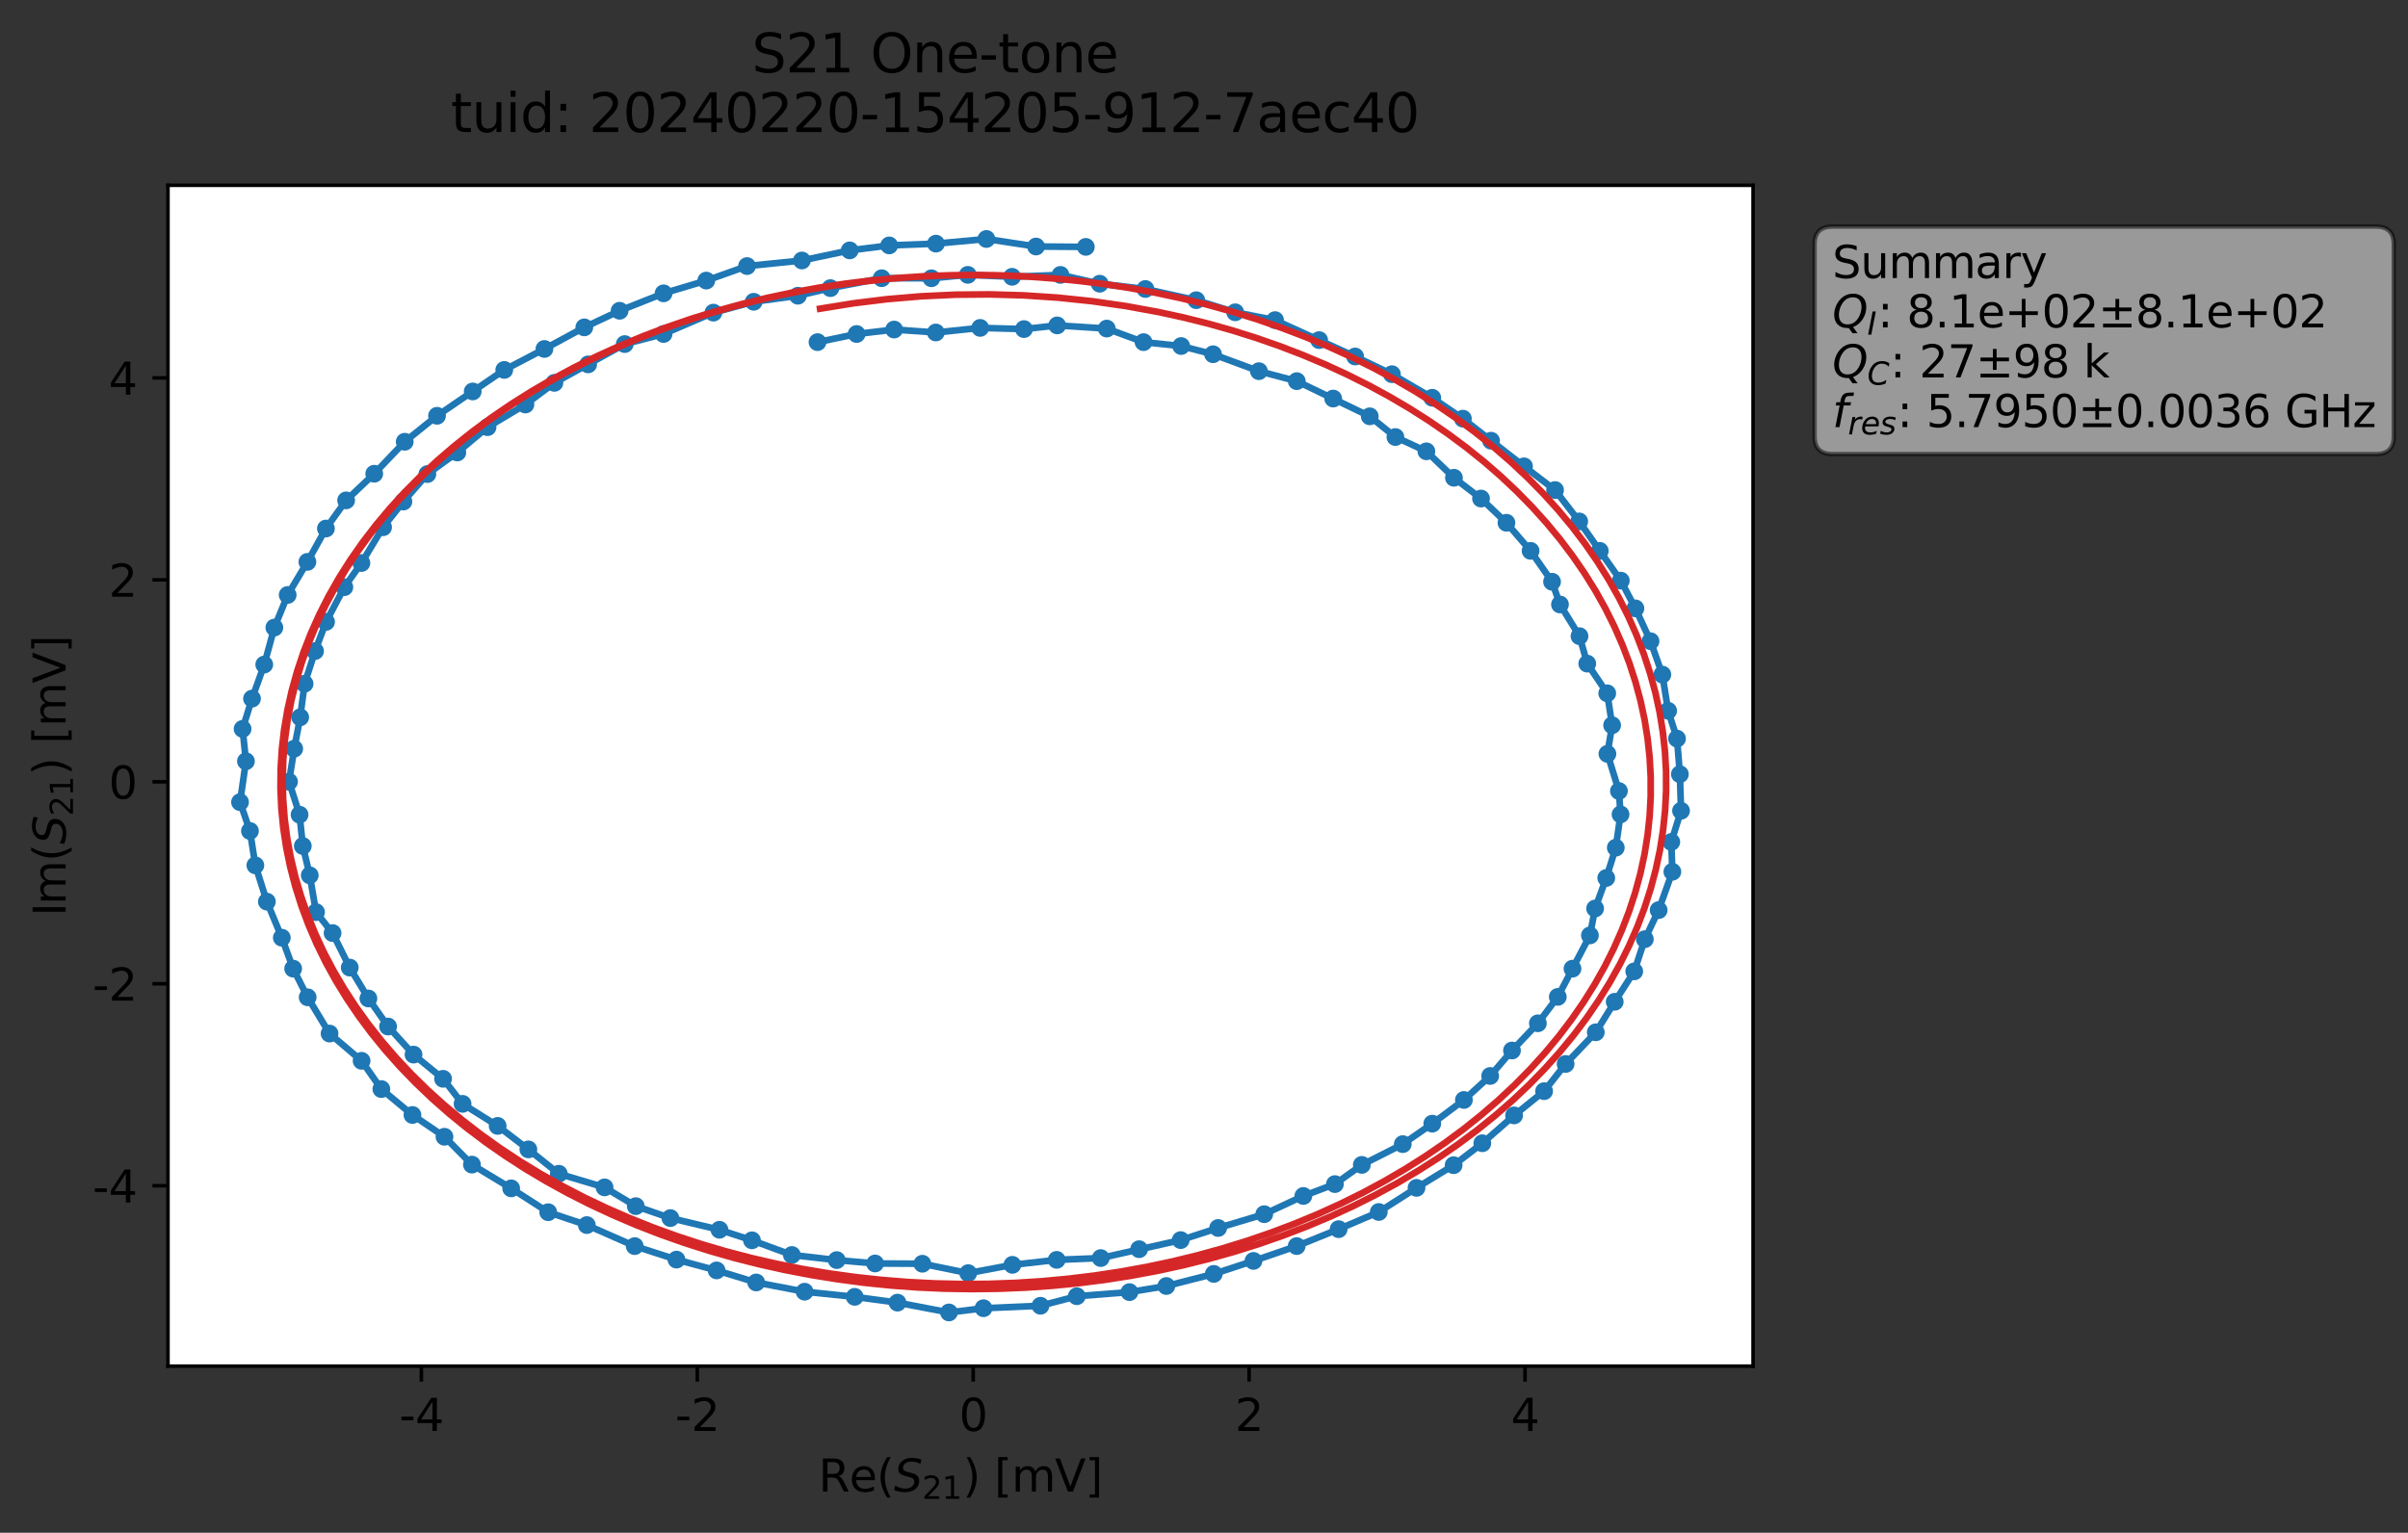<?xml version="1.0" encoding="utf-8" standalone="no"?>
<!DOCTYPE svg PUBLIC "-//W3C//DTD SVG 1.1//EN"
  "http://www.w3.org/Graphics/SVG/1.1/DTD/svg11.dtd">
<svg xmlns:xlink="http://www.w3.org/1999/xlink" width="542.524pt" height="345.428pt" viewBox="0 0 542.524 345.428" xmlns="http://www.w3.org/2000/svg" version="1.1">
 <rect x="0" y="0" width="542.524" height="345.428" fill="#333333" stroke="none"/>
 <defs>
  <style type="text/css">*{stroke-linejoin: round; stroke-linecap: butt}</style>
 </defs>
 <g id="figure_1">
  <g id="patch_1">
   <path d="M 0 345.428 
L 542.524 345.428 
L 542.524 -0 
L 0 -0 
L 0 345.428 
z
" style="fill: none; opacity: 0"/>
  </g>
  <g id="axes_1">
   <g id="patch_2">
    <path d="M 37.848 307.872 
L 394.968 307.872 
L 394.968 41.76 
L 37.848 41.76 
z
" style="fill: #ffffff"/>
   </g>
   <g id="matplotlib.axis_1">
    <g id="xtick_1">
     <g id="line2d_1">
      <defs>
       <path id="m8366a0303a" d="M 0 0 
L 0 3.5 
" style="stroke: #000000; stroke-width: 0.8"/>
      </defs>
      <g>
       <use xlink:href="#m8366a0303a" x="94.936" y="307.872" style="stroke: #000000; stroke-width: 0.8"/>
      </g>
     </g>
     <g id="text_1">
      <!-- -4 -->
      <g transform="translate(89.951 322.47) scale(0.1 -0.1)">
       <defs>
        <path id="DejaVuSans-2d" d="M 313 2009 
L 1997 2009 
L 1997 1497 
L 313 1497 
L 313 2009 
z
" transform="scale(0.016)"/>
        <path id="DejaVuSans-34" d="M 2419 4116 
L 825 1625 
L 2419 1625 
L 2419 4116 
z
M 2253 4666 
L 3047 4666 
L 3047 1625 
L 3713 1625 
L 3713 1100 
L 3047 1100 
L 3047 0 
L 2419 0 
L 2419 1100 
L 313 1100 
L 313 1709 
L 2253 4666 
z
" transform="scale(0.016)"/>
       </defs>
       <use xlink:href="#DejaVuSans-2d"/>
       <use xlink:href="#DejaVuSans-34" x="36.084"/>
      </g>
     </g>
    </g>
    <g id="xtick_2">
     <g id="line2d_2">
      <g>
       <use xlink:href="#m8366a0303a" x="157.1" y="307.872" style="stroke: #000000; stroke-width: 0.8"/>
      </g>
     </g>
     <g id="text_2">
      <!-- -2 -->
      <g transform="translate(152.115 322.47) scale(0.1 -0.1)">
       <defs>
        <path id="DejaVuSans-32" d="M 1228 531 
L 3431 531 
L 3431 0 
L 469 0 
L 469 531 
Q 828 903 1448 1529 
Q 2069 2156 2228 2338 
Q 2531 2678 2651 2914 
Q 2772 3150 2772 3378 
Q 2772 3750 2511 3984 
Q 2250 4219 1831 4219 
Q 1534 4219 1204 4116 
Q 875 4013 500 3803 
L 500 4441 
Q 881 4594 1212 4672 
Q 1544 4750 1819 4750 
Q 2544 4750 2975 4387 
Q 3406 4025 3406 3419 
Q 3406 3131 3298 2873 
Q 3191 2616 2906 2266 
Q 2828 2175 2409 1742 
Q 1991 1309 1228 531 
z
" transform="scale(0.016)"/>
       </defs>
       <use xlink:href="#DejaVuSans-2d"/>
       <use xlink:href="#DejaVuSans-32" x="36.084"/>
      </g>
     </g>
    </g>
    <g id="xtick_3">
     <g id="line2d_3">
      <g>
       <use xlink:href="#m8366a0303a" x="219.264" y="307.872" style="stroke: #000000; stroke-width: 0.8"/>
      </g>
     </g>
     <g id="text_3">
      <!-- 0 -->
      <g transform="translate(216.082 322.47) scale(0.1 -0.1)">
       <defs>
        <path id="DejaVuSans-30" d="M 2034 4250 
Q 1547 4250 1301 3770 
Q 1056 3291 1056 2328 
Q 1056 1369 1301 889 
Q 1547 409 2034 409 
Q 2525 409 2770 889 
Q 3016 1369 3016 2328 
Q 3016 3291 2770 3770 
Q 2525 4250 2034 4250 
z
M 2034 4750 
Q 2819 4750 3233 4129 
Q 3647 3509 3647 2328 
Q 3647 1150 3233 529 
Q 2819 -91 2034 -91 
Q 1250 -91 836 529 
Q 422 1150 422 2328 
Q 422 3509 836 4129 
Q 1250 4750 2034 4750 
z
" transform="scale(0.016)"/>
       </defs>
       <use xlink:href="#DejaVuSans-30"/>
      </g>
     </g>
    </g>
    <g id="xtick_4">
     <g id="line2d_4">
      <g>
       <use xlink:href="#m8366a0303a" x="281.427" y="307.872" style="stroke: #000000; stroke-width: 0.8"/>
      </g>
     </g>
     <g id="text_4">
      <!-- 2 -->
      <g transform="translate(278.246 322.47) scale(0.1 -0.1)">
       <use xlink:href="#DejaVuSans-32"/>
      </g>
     </g>
    </g>
    <g id="xtick_5">
     <g id="line2d_5">
      <g>
       <use xlink:href="#m8366a0303a" x="343.591" y="307.872" style="stroke: #000000; stroke-width: 0.8"/>
      </g>
     </g>
     <g id="text_5">
      <!-- 4 -->
      <g transform="translate(340.41 322.47) scale(0.1 -0.1)">
       <use xlink:href="#DejaVuSans-34"/>
      </g>
     </g>
    </g>
    <g id="text_6">
     <!-- Re$(S_{21})$ [mV] -->
     <g transform="translate(184.408 336.149) scale(0.1 -0.1)">
      <defs>
       <path id="DejaVuSans-52" d="M 2841 2188 
Q 3044 2119 3236 1894 
Q 3428 1669 3622 1275 
L 4263 0 
L 3584 0 
L 2988 1197 
Q 2756 1666 2539 1819 
Q 2322 1972 1947 1972 
L 1259 1972 
L 1259 0 
L 628 0 
L 628 4666 
L 2053 4666 
Q 2853 4666 3247 4331 
Q 3641 3997 3641 3322 
Q 3641 2881 3436 2590 
Q 3231 2300 2841 2188 
z
M 1259 4147 
L 1259 2491 
L 2053 2491 
Q 2509 2491 2742 2702 
Q 2975 2913 2975 3322 
Q 2975 3731 2742 3939 
Q 2509 4147 2053 4147 
L 1259 4147 
z
" transform="scale(0.016)"/>
       <path id="DejaVuSans-65" d="M 3597 1894 
L 3597 1613 
L 953 1613 
Q 991 1019 1311 708 
Q 1631 397 2203 397 
Q 2534 397 2845 478 
Q 3156 559 3463 722 
L 3463 178 
Q 3153 47 2828 -22 
Q 2503 -91 2169 -91 
Q 1331 -91 842 396 
Q 353 884 353 1716 
Q 353 2575 817 3079 
Q 1281 3584 2069 3584 
Q 2775 3584 3186 3129 
Q 3597 2675 3597 1894 
z
M 3022 2063 
Q 3016 2534 2758 2815 
Q 2500 3097 2075 3097 
Q 1594 3097 1305 2825 
Q 1016 2553 972 2059 
L 3022 2063 
z
" transform="scale(0.016)"/>
       <path id="DejaVuSans-28" d="M 1984 4856 
Q 1566 4138 1362 3434 
Q 1159 2731 1159 2009 
Q 1159 1288 1364 580 
Q 1569 -128 1984 -844 
L 1484 -844 
Q 1016 -109 783 600 
Q 550 1309 550 2009 
Q 550 2706 781 3412 
Q 1013 4119 1484 4856 
L 1984 4856 
z
" transform="scale(0.016)"/>
       <path id="DejaVuSans-Oblique-53" d="M 3859 4513 
L 3738 3897 
Q 3422 4066 3111 4152 
Q 2800 4238 2509 4238 
Q 1944 4238 1609 3991 
Q 1275 3744 1275 3334 
Q 1275 3109 1398 2989 
Q 1522 2869 2034 2731 
L 2413 2638 
Q 3053 2472 3303 2217 
Q 3553 1963 3553 1503 
Q 3553 797 2998 353 
Q 2444 -91 1538 -91 
Q 1166 -91 791 -17 
Q 416 56 38 206 
L 166 856 
Q 513 641 861 531 
Q 1209 422 1556 422 
Q 2147 422 2503 684 
Q 2859 947 2859 1369 
Q 2859 1650 2717 1795 
Q 2575 1941 2106 2059 
L 1728 2156 
Q 1081 2325 845 2545 
Q 609 2766 609 3163 
Q 609 3859 1145 4304 
Q 1681 4750 2541 4750 
Q 2875 4750 3203 4690 
Q 3531 4631 3859 4513 
z
" transform="scale(0.016)"/>
       <path id="DejaVuSans-31" d="M 794 531 
L 1825 531 
L 1825 4091 
L 703 3866 
L 703 4441 
L 1819 4666 
L 2450 4666 
L 2450 531 
L 3481 531 
L 3481 0 
L 794 0 
L 794 531 
z
" transform="scale(0.016)"/>
       <path id="DejaVuSans-29" d="M 513 4856 
L 1013 4856 
Q 1481 4119 1714 3412 
Q 1947 2706 1947 2009 
Q 1947 1309 1714 600 
Q 1481 -109 1013 -844 
L 513 -844 
Q 928 -128 1133 580 
Q 1338 1288 1338 2009 
Q 1338 2731 1133 3434 
Q 928 4138 513 4856 
z
" transform="scale(0.016)"/>
       <path id="DejaVuSans-20" transform="scale(0.016)"/>
       <path id="DejaVuSans-5b" d="M 550 4863 
L 1875 4863 
L 1875 4416 
L 1125 4416 
L 1125 -397 
L 1875 -397 
L 1875 -844 
L 550 -844 
L 550 4863 
z
" transform="scale(0.016)"/>
       <path id="DejaVuSans-6d" d="M 3328 2828 
Q 3544 3216 3844 3400 
Q 4144 3584 4550 3584 
Q 5097 3584 5394 3201 
Q 5691 2819 5691 2113 
L 5691 0 
L 5113 0 
L 5113 2094 
Q 5113 2597 4934 2840 
Q 4756 3084 4391 3084 
Q 3944 3084 3684 2787 
Q 3425 2491 3425 1978 
L 3425 0 
L 2847 0 
L 2847 2094 
Q 2847 2600 2669 2842 
Q 2491 3084 2119 3084 
Q 1678 3084 1418 2786 
Q 1159 2488 1159 1978 
L 1159 0 
L 581 0 
L 581 3500 
L 1159 3500 
L 1159 2956 
Q 1356 3278 1631 3431 
Q 1906 3584 2284 3584 
Q 2666 3584 2933 3390 
Q 3200 3197 3328 2828 
z
" transform="scale(0.016)"/>
       <path id="DejaVuSans-56" d="M 1831 0 
L 50 4666 
L 709 4666 
L 2188 738 
L 3669 4666 
L 4325 4666 
L 2547 0 
L 1831 0 
z
" transform="scale(0.016)"/>
       <path id="DejaVuSans-5d" d="M 1947 4863 
L 1947 -844 
L 622 -844 
L 622 -397 
L 1369 -397 
L 1369 4416 
L 622 4416 
L 622 4863 
L 1947 4863 
z
" transform="scale(0.016)"/>
      </defs>
      <use xlink:href="#DejaVuSans-52" transform="translate(0 0.016)"/>
      <use xlink:href="#DejaVuSans-65" transform="translate(69.482 0.016)"/>
      <use xlink:href="#DejaVuSans-28" transform="translate(131.006 0.016)"/>
      <use xlink:href="#DejaVuSans-Oblique-53" transform="translate(170.02 0.016)"/>
      <use xlink:href="#DejaVuSans-32" transform="translate(233.496 -16.391) scale(0.7)"/>
      <use xlink:href="#DejaVuSans-31" transform="translate(278.032 -16.391) scale(0.7)"/>
      <use xlink:href="#DejaVuSans-29" transform="translate(325.303 0.016)"/>
      <use xlink:href="#DejaVuSans-20" transform="translate(364.316 0.016)"/>
      <use xlink:href="#DejaVuSans-5b" transform="translate(396.104 0.016)"/>
      <use xlink:href="#DejaVuSans-6d" transform="translate(435.117 0.016)"/>
      <use xlink:href="#DejaVuSans-56" transform="translate(532.529 0.016)"/>
      <use xlink:href="#DejaVuSans-5d" transform="translate(600.938 0.016)"/>
     </g>
    </g>
   </g>
   <g id="matplotlib.axis_2">
    <g id="ytick_1">
     <g id="line2d_6">
      <defs>
       <path id="m1d23994b5a" d="M 0 0 
L -3.5 0 
" style="stroke: #000000; stroke-width: 0.8"/>
      </defs>
      <g>
       <use xlink:href="#m1d23994b5a" x="37.848" y="267.221" style="stroke: #000000; stroke-width: 0.8"/>
      </g>
     </g>
     <g id="text_7">
      <!-- -4 -->
      <g transform="translate(20.878 271.02) scale(0.1 -0.1)">
       <use xlink:href="#DejaVuSans-2d"/>
       <use xlink:href="#DejaVuSans-34" x="36.084"/>
      </g>
     </g>
    </g>
    <g id="ytick_2">
     <g id="line2d_7">
      <g>
       <use xlink:href="#m1d23994b5a" x="37.848" y="221.707" style="stroke: #000000; stroke-width: 0.8"/>
      </g>
     </g>
     <g id="text_8">
      <!-- -2 -->
      <g transform="translate(20.878 225.506) scale(0.1 -0.1)">
       <use xlink:href="#DejaVuSans-2d"/>
       <use xlink:href="#DejaVuSans-32" x="36.084"/>
      </g>
     </g>
    </g>
    <g id="ytick_3">
     <g id="line2d_8">
      <g>
       <use xlink:href="#m1d23994b5a" x="37.848" y="176.193" style="stroke: #000000; stroke-width: 0.8"/>
      </g>
     </g>
     <g id="text_9">
      <!-- 0 -->
      <g transform="translate(24.486 179.992) scale(0.1 -0.1)">
       <use xlink:href="#DejaVuSans-30"/>
      </g>
     </g>
    </g>
    <g id="ytick_4">
     <g id="line2d_9">
      <g>
       <use xlink:href="#m1d23994b5a" x="37.848" y="130.679" style="stroke: #000000; stroke-width: 0.8"/>
      </g>
     </g>
     <g id="text_10">
      <!-- 2 -->
      <g transform="translate(24.486 134.478) scale(0.1 -0.1)">
       <use xlink:href="#DejaVuSans-32"/>
      </g>
     </g>
    </g>
    <g id="ytick_5">
     <g id="line2d_10">
      <g>
       <use xlink:href="#m1d23994b5a" x="37.848" y="85.165" style="stroke: #000000; stroke-width: 0.8"/>
      </g>
     </g>
     <g id="text_11">
      <!-- 4 -->
      <g transform="translate(24.486 88.964) scale(0.1 -0.1)">
       <use xlink:href="#DejaVuSans-34"/>
      </g>
     </g>
    </g>
    <g id="text_12">
     <!-- Im$(S_{21})$ [mV] -->
     <g transform="translate(14.798 206.466) rotate(-90) scale(0.1 -0.1)">
      <defs>
       <path id="DejaVuSans-49" d="M 628 4666 
L 1259 4666 
L 1259 0 
L 628 0 
L 628 4666 
z
" transform="scale(0.016)"/>
      </defs>
      <use xlink:href="#DejaVuSans-49" transform="translate(0 0.016)"/>
      <use xlink:href="#DejaVuSans-6d" transform="translate(25.867 0.016)"/>
      <use xlink:href="#DejaVuSans-28" transform="translate(123.279 0.016)"/>
      <use xlink:href="#DejaVuSans-Oblique-53" transform="translate(162.293 0.016)"/>
      <use xlink:href="#DejaVuSans-32" transform="translate(225.77 -16.391) scale(0.7)"/>
      <use xlink:href="#DejaVuSans-31" transform="translate(270.306 -16.391) scale(0.7)"/>
      <use xlink:href="#DejaVuSans-29" transform="translate(317.576 0.016)"/>
      <use xlink:href="#DejaVuSans-20" transform="translate(356.59 0.016)"/>
      <use xlink:href="#DejaVuSans-5b" transform="translate(388.377 0.016)"/>
      <use xlink:href="#DejaVuSans-6d" transform="translate(427.391 0.016)"/>
      <use xlink:href="#DejaVuSans-56" transform="translate(524.803 0.016)"/>
      <use xlink:href="#DejaVuSans-5d" transform="translate(593.211 0.016)"/>
     </g>
    </g>
   </g>
   <g id="line2d_11">
    <path d="M 184.184 77.103 
L 193 75.272 
L 201.447 74.268 
L 210.843 74.929 
L 220.834 73.895 
L 230.698 74.164 
L 238.187 73.332 
L 249.352 74.047 
L 257.64 77.105 
L 266.12 77.982 
L 273.301 79.834 
L 283.632 83.647 
L 292.164 85.898 
L 308.607 93.823 
L 314.384 98.491 
L 321.363 101.71 
L 327.578 107.672 
L 333.675 112.355 
L 339.404 117.814 
L 344.843 124.142 
L 349.679 131.104 
L 351.464 136.226 
L 355.862 143.369 
L 357.609 149.559 
L 362.111 156.248 
L 363.213 163.442 
L 362.151 169.888 
L 364.747 178.267 
L 365.107 183.534 
L 364.038 191.033 
L 361.889 197.862 
L 359.381 204.741 
L 358.211 210.801 
L 350.969 224.66 
L 346.486 230.612 
L 340.652 236.746 
L 335.735 242.481 
L 329.821 247.886 
L 322.688 253.229 
L 316.045 257.844 
L 306.82 262.522 
L 300.762 266.849 
L 293.645 269.522 
L 284.832 273.631 
L 274.448 276.739 
L 266.009 279.471 
L 248 283.52 
L 238.074 283.925 
L 228.097 285.046 
L 218.139 286.918 
L 207.814 284.799 
L 197.157 284.739 
L 188.519 283.977 
L 178.413 282.828 
L 169.417 279.519 
L 162.093 277.14 
L 151.042 274.512 
L 143.242 271.821 
L 136.209 267.592 
L 125.901 264.518 
L 119.042 259.03 
L 112.122 253.732 
L 104.218 248.767 
L 99.825 243.121 
L 93.17 237.667 
L 87.436 231.34 
L 83 225.019 
L 78.797 218.054 
L 74.927 210.277 
L 71.203 205.562 
L 69.789 197.266 
L 68.222 190.66 
L 67.492 183.601 
L 65.119 176.171 
L 66.285 168.728 
L 67.632 161.653 
L 68.624 154.086 
L 70.982 146.727 
L 73.461 140.148 
L 77.584 132.323 
L 81.425 126.888 
L 86.31 118.816 
L 90.885 113.028 
L 96.286 106.839 
L 103.036 101.971 
L 109.847 96.266 
L 118.377 91.163 
L 124.905 86.279 
L 140.759 77.543 
L 149.501 75.266 
L 160.728 70.456 
L 169.815 68.008 
L 179.766 66.645 
L 187.096 64.934 
L 198.649 62.701 
L 209.849 62.713 
L 218.045 61.942 
L 228.025 62.38 
L 238.923 61.952 
L 247.766 63.936 
L 258.055 65.128 
L 269.519 67.656 
L 278.297 70.379 
L 287.274 72.142 
L 305.31 80.342 
L 313.601 84.328 
L 322.687 89.641 
L 329.59 94.348 
L 343.363 105.093 
L 350.355 110.439 
L 355.795 117.509 
L 365.165 130.855 
L 368.457 137.106 
L 371.86 144.499 
L 374.527 152.031 
L 375.832 160.184 
L 377.833 166.456 
L 378.479 174.477 
L 378.736 182.719 
L 376.541 189.742 
L 376.784 196.463 
L 373.696 205.105 
L 370.583 211.656 
L 368.195 218.908 
L 363.797 225.759 
L 359.532 232.637 
L 352.733 239.777 
L 347.889 245.907 
L 341.127 251.368 
L 333.968 257.642 
L 327.505 262.589 
L 319.142 267.7 
L 310.64 273.134 
L 301.593 277.006 
L 292.144 280.818 
L 282.409 284.162 
L 273.466 287.089 
L 262.777 289.818 
L 254.471 291.193 
L 242.603 292.116 
L 234.422 294.269 
L 221.586 294.825 
L 213.8 295.776 
L 202.208 293.564 
L 192.567 292.258 
L 181.281 291.1 
L 170.376 289.018 
L 161.452 286.302 
L 152.408 283.868 
L 142.998 280.827 
L 132.211 276.086 
L 123.51 273.185 
L 115.169 267.809 
L 106.331 262.458 
L 100.142 256.18 
L 92.924 251.271 
L 85.919 245.435 
L 81.468 239.067 
L 74.252 232.928 
L 69.316 224.753 
L 66.049 218.29 
L 63.496 211.325 
L 60.127 203.197 
L 57.531 195.015 
L 56.314 187.274 
L 54.081 180.771 
L 55.411 171.549 
L 54.651 164.265 
L 56.779 157.443 
L 59.537 149.767 
L 61.813 141.429 
L 64.812 134.084 
L 69.259 126.626 
L 73.431 119.112 
L 77.984 112.765 
L 84.314 106.763 
L 91.183 99.554 
L 98.461 93.702 
L 113.612 83.365 
L 122.657 78.64 
L 131.643 73.777 
L 139.598 70.034 
L 149.503 66.104 
L 159.123 63.233 
L 168.307 59.961 
L 180.671 58.703 
L 191.439 56.427 
L 200.338 55.306 
L 210.869 54.908 
L 222.236 53.856 
L 233.421 55.557 
L 244.638 55.639 
L 244.638 55.639 
" clip-path="url(#pec09a392f5)" style="fill: none; stroke: #1f77b4; stroke-width: 1.5; stroke-linecap: square"/>
    <defs>
     <path id="mc88ed17f67" d="M 0 1.5 
C 0.398 1.5 0.779 1.342 1.061 1.061 
C 1.342 0.779 1.5 0.398 1.5 0 
C 1.5 -0.398 1.342 -0.779 1.061 -1.061 
C 0.779 -1.342 0.398 -1.5 0 -1.5 
C -0.398 -1.5 -0.779 -1.342 -1.061 -1.061 
C -1.342 -0.779 -1.5 -0.398 -1.5 0 
C -1.5 0.398 -1.342 0.779 -1.061 1.061 
C -0.779 1.342 -0.398 1.5 0 1.5 
z
" style="stroke: #1f77b4"/>
    </defs>
    <g clip-path="url(#pec09a392f5)">
     <use xlink:href="#mc88ed17f67" x="184.184" y="77.103" style="fill: #1f77b4; stroke: #1f77b4"/>
     <use xlink:href="#mc88ed17f67" x="193" y="75.272" style="fill: #1f77b4; stroke: #1f77b4"/>
     <use xlink:href="#mc88ed17f67" x="201.447" y="74.268" style="fill: #1f77b4; stroke: #1f77b4"/>
     <use xlink:href="#mc88ed17f67" x="210.843" y="74.929" style="fill: #1f77b4; stroke: #1f77b4"/>
     <use xlink:href="#mc88ed17f67" x="220.834" y="73.895" style="fill: #1f77b4; stroke: #1f77b4"/>
     <use xlink:href="#mc88ed17f67" x="230.698" y="74.164" style="fill: #1f77b4; stroke: #1f77b4"/>
     <use xlink:href="#mc88ed17f67" x="238.187" y="73.332" style="fill: #1f77b4; stroke: #1f77b4"/>
     <use xlink:href="#mc88ed17f67" x="249.352" y="74.047" style="fill: #1f77b4; stroke: #1f77b4"/>
     <use xlink:href="#mc88ed17f67" x="257.64" y="77.105" style="fill: #1f77b4; stroke: #1f77b4"/>
     <use xlink:href="#mc88ed17f67" x="266.12" y="77.982" style="fill: #1f77b4; stroke: #1f77b4"/>
     <use xlink:href="#mc88ed17f67" x="273.301" y="79.834" style="fill: #1f77b4; stroke: #1f77b4"/>
     <use xlink:href="#mc88ed17f67" x="283.632" y="83.647" style="fill: #1f77b4; stroke: #1f77b4"/>
     <use xlink:href="#mc88ed17f67" x="292.164" y="85.898" style="fill: #1f77b4; stroke: #1f77b4"/>
     <use xlink:href="#mc88ed17f67" x="300.367" y="89.819" style="fill: #1f77b4; stroke: #1f77b4"/>
     <use xlink:href="#mc88ed17f67" x="308.607" y="93.823" style="fill: #1f77b4; stroke: #1f77b4"/>
     <use xlink:href="#mc88ed17f67" x="314.384" y="98.491" style="fill: #1f77b4; stroke: #1f77b4"/>
     <use xlink:href="#mc88ed17f67" x="321.363" y="101.71" style="fill: #1f77b4; stroke: #1f77b4"/>
     <use xlink:href="#mc88ed17f67" x="327.578" y="107.672" style="fill: #1f77b4; stroke: #1f77b4"/>
     <use xlink:href="#mc88ed17f67" x="333.675" y="112.355" style="fill: #1f77b4; stroke: #1f77b4"/>
     <use xlink:href="#mc88ed17f67" x="339.404" y="117.814" style="fill: #1f77b4; stroke: #1f77b4"/>
     <use xlink:href="#mc88ed17f67" x="344.843" y="124.142" style="fill: #1f77b4; stroke: #1f77b4"/>
     <use xlink:href="#mc88ed17f67" x="349.679" y="131.104" style="fill: #1f77b4; stroke: #1f77b4"/>
     <use xlink:href="#mc88ed17f67" x="351.464" y="136.226" style="fill: #1f77b4; stroke: #1f77b4"/>
     <use xlink:href="#mc88ed17f67" x="355.862" y="143.369" style="fill: #1f77b4; stroke: #1f77b4"/>
     <use xlink:href="#mc88ed17f67" x="357.609" y="149.559" style="fill: #1f77b4; stroke: #1f77b4"/>
     <use xlink:href="#mc88ed17f67" x="362.111" y="156.248" style="fill: #1f77b4; stroke: #1f77b4"/>
     <use xlink:href="#mc88ed17f67" x="363.213" y="163.442" style="fill: #1f77b4; stroke: #1f77b4"/>
     <use xlink:href="#mc88ed17f67" x="362.151" y="169.888" style="fill: #1f77b4; stroke: #1f77b4"/>
     <use xlink:href="#mc88ed17f67" x="364.747" y="178.267" style="fill: #1f77b4; stroke: #1f77b4"/>
     <use xlink:href="#mc88ed17f67" x="365.107" y="183.534" style="fill: #1f77b4; stroke: #1f77b4"/>
     <use xlink:href="#mc88ed17f67" x="364.038" y="191.033" style="fill: #1f77b4; stroke: #1f77b4"/>
     <use xlink:href="#mc88ed17f67" x="361.889" y="197.862" style="fill: #1f77b4; stroke: #1f77b4"/>
     <use xlink:href="#mc88ed17f67" x="359.381" y="204.741" style="fill: #1f77b4; stroke: #1f77b4"/>
     <use xlink:href="#mc88ed17f67" x="358.211" y="210.801" style="fill: #1f77b4; stroke: #1f77b4"/>
     <use xlink:href="#mc88ed17f67" x="354.283" y="218.3" style="fill: #1f77b4; stroke: #1f77b4"/>
     <use xlink:href="#mc88ed17f67" x="350.969" y="224.66" style="fill: #1f77b4; stroke: #1f77b4"/>
     <use xlink:href="#mc88ed17f67" x="346.486" y="230.612" style="fill: #1f77b4; stroke: #1f77b4"/>
     <use xlink:href="#mc88ed17f67" x="340.652" y="236.746" style="fill: #1f77b4; stroke: #1f77b4"/>
     <use xlink:href="#mc88ed17f67" x="335.735" y="242.481" style="fill: #1f77b4; stroke: #1f77b4"/>
     <use xlink:href="#mc88ed17f67" x="329.821" y="247.886" style="fill: #1f77b4; stroke: #1f77b4"/>
     <use xlink:href="#mc88ed17f67" x="322.688" y="253.229" style="fill: #1f77b4; stroke: #1f77b4"/>
     <use xlink:href="#mc88ed17f67" x="316.045" y="257.844" style="fill: #1f77b4; stroke: #1f77b4"/>
     <use xlink:href="#mc88ed17f67" x="306.82" y="262.522" style="fill: #1f77b4; stroke: #1f77b4"/>
     <use xlink:href="#mc88ed17f67" x="300.762" y="266.849" style="fill: #1f77b4; stroke: #1f77b4"/>
     <use xlink:href="#mc88ed17f67" x="293.645" y="269.522" style="fill: #1f77b4; stroke: #1f77b4"/>
     <use xlink:href="#mc88ed17f67" x="284.832" y="273.631" style="fill: #1f77b4; stroke: #1f77b4"/>
     <use xlink:href="#mc88ed17f67" x="274.448" y="276.739" style="fill: #1f77b4; stroke: #1f77b4"/>
     <use xlink:href="#mc88ed17f67" x="266.009" y="279.471" style="fill: #1f77b4; stroke: #1f77b4"/>
     <use xlink:href="#mc88ed17f67" x="256.644" y="281.522" style="fill: #1f77b4; stroke: #1f77b4"/>
     <use xlink:href="#mc88ed17f67" x="248" y="283.52" style="fill: #1f77b4; stroke: #1f77b4"/>
     <use xlink:href="#mc88ed17f67" x="238.074" y="283.925" style="fill: #1f77b4; stroke: #1f77b4"/>
     <use xlink:href="#mc88ed17f67" x="228.097" y="285.046" style="fill: #1f77b4; stroke: #1f77b4"/>
     <use xlink:href="#mc88ed17f67" x="218.139" y="286.918" style="fill: #1f77b4; stroke: #1f77b4"/>
     <use xlink:href="#mc88ed17f67" x="207.814" y="284.799" style="fill: #1f77b4; stroke: #1f77b4"/>
     <use xlink:href="#mc88ed17f67" x="197.157" y="284.739" style="fill: #1f77b4; stroke: #1f77b4"/>
     <use xlink:href="#mc88ed17f67" x="188.519" y="283.977" style="fill: #1f77b4; stroke: #1f77b4"/>
     <use xlink:href="#mc88ed17f67" x="178.413" y="282.828" style="fill: #1f77b4; stroke: #1f77b4"/>
     <use xlink:href="#mc88ed17f67" x="169.417" y="279.519" style="fill: #1f77b4; stroke: #1f77b4"/>
     <use xlink:href="#mc88ed17f67" x="162.093" y="277.14" style="fill: #1f77b4; stroke: #1f77b4"/>
     <use xlink:href="#mc88ed17f67" x="151.042" y="274.512" style="fill: #1f77b4; stroke: #1f77b4"/>
     <use xlink:href="#mc88ed17f67" x="143.242" y="271.821" style="fill: #1f77b4; stroke: #1f77b4"/>
     <use xlink:href="#mc88ed17f67" x="136.209" y="267.592" style="fill: #1f77b4; stroke: #1f77b4"/>
     <use xlink:href="#mc88ed17f67" x="125.901" y="264.518" style="fill: #1f77b4; stroke: #1f77b4"/>
     <use xlink:href="#mc88ed17f67" x="119.042" y="259.03" style="fill: #1f77b4; stroke: #1f77b4"/>
     <use xlink:href="#mc88ed17f67" x="112.122" y="253.732" style="fill: #1f77b4; stroke: #1f77b4"/>
     <use xlink:href="#mc88ed17f67" x="104.218" y="248.767" style="fill: #1f77b4; stroke: #1f77b4"/>
     <use xlink:href="#mc88ed17f67" x="99.825" y="243.121" style="fill: #1f77b4; stroke: #1f77b4"/>
     <use xlink:href="#mc88ed17f67" x="93.17" y="237.667" style="fill: #1f77b4; stroke: #1f77b4"/>
     <use xlink:href="#mc88ed17f67" x="87.436" y="231.34" style="fill: #1f77b4; stroke: #1f77b4"/>
     <use xlink:href="#mc88ed17f67" x="83" y="225.019" style="fill: #1f77b4; stroke: #1f77b4"/>
     <use xlink:href="#mc88ed17f67" x="78.797" y="218.054" style="fill: #1f77b4; stroke: #1f77b4"/>
     <use xlink:href="#mc88ed17f67" x="74.927" y="210.277" style="fill: #1f77b4; stroke: #1f77b4"/>
     <use xlink:href="#mc88ed17f67" x="71.203" y="205.562" style="fill: #1f77b4; stroke: #1f77b4"/>
     <use xlink:href="#mc88ed17f67" x="69.789" y="197.266" style="fill: #1f77b4; stroke: #1f77b4"/>
     <use xlink:href="#mc88ed17f67" x="68.222" y="190.66" style="fill: #1f77b4; stroke: #1f77b4"/>
     <use xlink:href="#mc88ed17f67" x="67.492" y="183.601" style="fill: #1f77b4; stroke: #1f77b4"/>
     <use xlink:href="#mc88ed17f67" x="65.119" y="176.171" style="fill: #1f77b4; stroke: #1f77b4"/>
     <use xlink:href="#mc88ed17f67" x="66.285" y="168.728" style="fill: #1f77b4; stroke: #1f77b4"/>
     <use xlink:href="#mc88ed17f67" x="67.632" y="161.653" style="fill: #1f77b4; stroke: #1f77b4"/>
     <use xlink:href="#mc88ed17f67" x="68.624" y="154.086" style="fill: #1f77b4; stroke: #1f77b4"/>
     <use xlink:href="#mc88ed17f67" x="70.982" y="146.727" style="fill: #1f77b4; stroke: #1f77b4"/>
     <use xlink:href="#mc88ed17f67" x="73.461" y="140.148" style="fill: #1f77b4; stroke: #1f77b4"/>
     <use xlink:href="#mc88ed17f67" x="77.584" y="132.323" style="fill: #1f77b4; stroke: #1f77b4"/>
     <use xlink:href="#mc88ed17f67" x="81.425" y="126.888" style="fill: #1f77b4; stroke: #1f77b4"/>
     <use xlink:href="#mc88ed17f67" x="86.31" y="118.816" style="fill: #1f77b4; stroke: #1f77b4"/>
     <use xlink:href="#mc88ed17f67" x="90.885" y="113.028" style="fill: #1f77b4; stroke: #1f77b4"/>
     <use xlink:href="#mc88ed17f67" x="96.286" y="106.839" style="fill: #1f77b4; stroke: #1f77b4"/>
     <use xlink:href="#mc88ed17f67" x="103.036" y="101.971" style="fill: #1f77b4; stroke: #1f77b4"/>
     <use xlink:href="#mc88ed17f67" x="109.847" y="96.266" style="fill: #1f77b4; stroke: #1f77b4"/>
     <use xlink:href="#mc88ed17f67" x="118.377" y="91.163" style="fill: #1f77b4; stroke: #1f77b4"/>
     <use xlink:href="#mc88ed17f67" x="124.905" y="86.279" style="fill: #1f77b4; stroke: #1f77b4"/>
     <use xlink:href="#mc88ed17f67" x="132.51" y="82.116" style="fill: #1f77b4; stroke: #1f77b4"/>
     <use xlink:href="#mc88ed17f67" x="140.759" y="77.543" style="fill: #1f77b4; stroke: #1f77b4"/>
     <use xlink:href="#mc88ed17f67" x="149.501" y="75.266" style="fill: #1f77b4; stroke: #1f77b4"/>
     <use xlink:href="#mc88ed17f67" x="160.728" y="70.456" style="fill: #1f77b4; stroke: #1f77b4"/>
     <use xlink:href="#mc88ed17f67" x="169.815" y="68.008" style="fill: #1f77b4; stroke: #1f77b4"/>
     <use xlink:href="#mc88ed17f67" x="179.766" y="66.645" style="fill: #1f77b4; stroke: #1f77b4"/>
     <use xlink:href="#mc88ed17f67" x="187.096" y="64.934" style="fill: #1f77b4; stroke: #1f77b4"/>
     <use xlink:href="#mc88ed17f67" x="198.649" y="62.701" style="fill: #1f77b4; stroke: #1f77b4"/>
     <use xlink:href="#mc88ed17f67" x="209.849" y="62.713" style="fill: #1f77b4; stroke: #1f77b4"/>
     <use xlink:href="#mc88ed17f67" x="218.045" y="61.942" style="fill: #1f77b4; stroke: #1f77b4"/>
     <use xlink:href="#mc88ed17f67" x="228.025" y="62.38" style="fill: #1f77b4; stroke: #1f77b4"/>
     <use xlink:href="#mc88ed17f67" x="238.923" y="61.952" style="fill: #1f77b4; stroke: #1f77b4"/>
     <use xlink:href="#mc88ed17f67" x="247.766" y="63.936" style="fill: #1f77b4; stroke: #1f77b4"/>
     <use xlink:href="#mc88ed17f67" x="258.055" y="65.128" style="fill: #1f77b4; stroke: #1f77b4"/>
     <use xlink:href="#mc88ed17f67" x="269.519" y="67.656" style="fill: #1f77b4; stroke: #1f77b4"/>
     <use xlink:href="#mc88ed17f67" x="278.297" y="70.379" style="fill: #1f77b4; stroke: #1f77b4"/>
     <use xlink:href="#mc88ed17f67" x="287.274" y="72.142" style="fill: #1f77b4; stroke: #1f77b4"/>
     <use xlink:href="#mc88ed17f67" x="297.204" y="76.651" style="fill: #1f77b4; stroke: #1f77b4"/>
     <use xlink:href="#mc88ed17f67" x="305.31" y="80.342" style="fill: #1f77b4; stroke: #1f77b4"/>
     <use xlink:href="#mc88ed17f67" x="313.601" y="84.328" style="fill: #1f77b4; stroke: #1f77b4"/>
     <use xlink:href="#mc88ed17f67" x="322.687" y="89.641" style="fill: #1f77b4; stroke: #1f77b4"/>
     <use xlink:href="#mc88ed17f67" x="329.59" y="94.348" style="fill: #1f77b4; stroke: #1f77b4"/>
     <use xlink:href="#mc88ed17f67" x="335.933" y="99.319" style="fill: #1f77b4; stroke: #1f77b4"/>
     <use xlink:href="#mc88ed17f67" x="343.363" y="105.093" style="fill: #1f77b4; stroke: #1f77b4"/>
     <use xlink:href="#mc88ed17f67" x="350.355" y="110.439" style="fill: #1f77b4; stroke: #1f77b4"/>
     <use xlink:href="#mc88ed17f67" x="355.795" y="117.509" style="fill: #1f77b4; stroke: #1f77b4"/>
     <use xlink:href="#mc88ed17f67" x="360.426" y="124.147" style="fill: #1f77b4; stroke: #1f77b4"/>
     <use xlink:href="#mc88ed17f67" x="365.165" y="130.855" style="fill: #1f77b4; stroke: #1f77b4"/>
     <use xlink:href="#mc88ed17f67" x="368.457" y="137.106" style="fill: #1f77b4; stroke: #1f77b4"/>
     <use xlink:href="#mc88ed17f67" x="371.86" y="144.499" style="fill: #1f77b4; stroke: #1f77b4"/>
     <use xlink:href="#mc88ed17f67" x="374.527" y="152.031" style="fill: #1f77b4; stroke: #1f77b4"/>
     <use xlink:href="#mc88ed17f67" x="375.832" y="160.184" style="fill: #1f77b4; stroke: #1f77b4"/>
     <use xlink:href="#mc88ed17f67" x="377.833" y="166.456" style="fill: #1f77b4; stroke: #1f77b4"/>
     <use xlink:href="#mc88ed17f67" x="378.479" y="174.477" style="fill: #1f77b4; stroke: #1f77b4"/>
     <use xlink:href="#mc88ed17f67" x="378.736" y="182.719" style="fill: #1f77b4; stroke: #1f77b4"/>
     <use xlink:href="#mc88ed17f67" x="376.541" y="189.742" style="fill: #1f77b4; stroke: #1f77b4"/>
     <use xlink:href="#mc88ed17f67" x="376.784" y="196.463" style="fill: #1f77b4; stroke: #1f77b4"/>
     <use xlink:href="#mc88ed17f67" x="373.696" y="205.105" style="fill: #1f77b4; stroke: #1f77b4"/>
     <use xlink:href="#mc88ed17f67" x="370.583" y="211.656" style="fill: #1f77b4; stroke: #1f77b4"/>
     <use xlink:href="#mc88ed17f67" x="368.195" y="218.908" style="fill: #1f77b4; stroke: #1f77b4"/>
     <use xlink:href="#mc88ed17f67" x="363.797" y="225.759" style="fill: #1f77b4; stroke: #1f77b4"/>
     <use xlink:href="#mc88ed17f67" x="359.532" y="232.637" style="fill: #1f77b4; stroke: #1f77b4"/>
     <use xlink:href="#mc88ed17f67" x="352.733" y="239.777" style="fill: #1f77b4; stroke: #1f77b4"/>
     <use xlink:href="#mc88ed17f67" x="347.889" y="245.907" style="fill: #1f77b4; stroke: #1f77b4"/>
     <use xlink:href="#mc88ed17f67" x="341.127" y="251.368" style="fill: #1f77b4; stroke: #1f77b4"/>
     <use xlink:href="#mc88ed17f67" x="333.968" y="257.642" style="fill: #1f77b4; stroke: #1f77b4"/>
     <use xlink:href="#mc88ed17f67" x="327.505" y="262.589" style="fill: #1f77b4; stroke: #1f77b4"/>
     <use xlink:href="#mc88ed17f67" x="319.142" y="267.7" style="fill: #1f77b4; stroke: #1f77b4"/>
     <use xlink:href="#mc88ed17f67" x="310.64" y="273.134" style="fill: #1f77b4; stroke: #1f77b4"/>
     <use xlink:href="#mc88ed17f67" x="301.593" y="277.006" style="fill: #1f77b4; stroke: #1f77b4"/>
     <use xlink:href="#mc88ed17f67" x="292.144" y="280.818" style="fill: #1f77b4; stroke: #1f77b4"/>
     <use xlink:href="#mc88ed17f67" x="282.409" y="284.162" style="fill: #1f77b4; stroke: #1f77b4"/>
     <use xlink:href="#mc88ed17f67" x="273.466" y="287.089" style="fill: #1f77b4; stroke: #1f77b4"/>
     <use xlink:href="#mc88ed17f67" x="262.777" y="289.818" style="fill: #1f77b4; stroke: #1f77b4"/>
     <use xlink:href="#mc88ed17f67" x="254.471" y="291.193" style="fill: #1f77b4; stroke: #1f77b4"/>
     <use xlink:href="#mc88ed17f67" x="242.603" y="292.116" style="fill: #1f77b4; stroke: #1f77b4"/>
     <use xlink:href="#mc88ed17f67" x="234.422" y="294.269" style="fill: #1f77b4; stroke: #1f77b4"/>
     <use xlink:href="#mc88ed17f67" x="221.586" y="294.825" style="fill: #1f77b4; stroke: #1f77b4"/>
     <use xlink:href="#mc88ed17f67" x="213.8" y="295.776" style="fill: #1f77b4; stroke: #1f77b4"/>
     <use xlink:href="#mc88ed17f67" x="202.208" y="293.564" style="fill: #1f77b4; stroke: #1f77b4"/>
     <use xlink:href="#mc88ed17f67" x="192.567" y="292.258" style="fill: #1f77b4; stroke: #1f77b4"/>
     <use xlink:href="#mc88ed17f67" x="181.281" y="291.1" style="fill: #1f77b4; stroke: #1f77b4"/>
     <use xlink:href="#mc88ed17f67" x="170.376" y="289.018" style="fill: #1f77b4; stroke: #1f77b4"/>
     <use xlink:href="#mc88ed17f67" x="161.452" y="286.302" style="fill: #1f77b4; stroke: #1f77b4"/>
     <use xlink:href="#mc88ed17f67" x="152.408" y="283.868" style="fill: #1f77b4; stroke: #1f77b4"/>
     <use xlink:href="#mc88ed17f67" x="142.998" y="280.827" style="fill: #1f77b4; stroke: #1f77b4"/>
     <use xlink:href="#mc88ed17f67" x="132.211" y="276.086" style="fill: #1f77b4; stroke: #1f77b4"/>
     <use xlink:href="#mc88ed17f67" x="123.51" y="273.185" style="fill: #1f77b4; stroke: #1f77b4"/>
     <use xlink:href="#mc88ed17f67" x="115.169" y="267.809" style="fill: #1f77b4; stroke: #1f77b4"/>
     <use xlink:href="#mc88ed17f67" x="106.331" y="262.458" style="fill: #1f77b4; stroke: #1f77b4"/>
     <use xlink:href="#mc88ed17f67" x="100.142" y="256.18" style="fill: #1f77b4; stroke: #1f77b4"/>
     <use xlink:href="#mc88ed17f67" x="92.924" y="251.271" style="fill: #1f77b4; stroke: #1f77b4"/>
     <use xlink:href="#mc88ed17f67" x="85.919" y="245.435" style="fill: #1f77b4; stroke: #1f77b4"/>
     <use xlink:href="#mc88ed17f67" x="81.468" y="239.067" style="fill: #1f77b4; stroke: #1f77b4"/>
     <use xlink:href="#mc88ed17f67" x="74.252" y="232.928" style="fill: #1f77b4; stroke: #1f77b4"/>
     <use xlink:href="#mc88ed17f67" x="69.316" y="224.753" style="fill: #1f77b4; stroke: #1f77b4"/>
     <use xlink:href="#mc88ed17f67" x="66.049" y="218.29" style="fill: #1f77b4; stroke: #1f77b4"/>
     <use xlink:href="#mc88ed17f67" x="63.496" y="211.325" style="fill: #1f77b4; stroke: #1f77b4"/>
     <use xlink:href="#mc88ed17f67" x="60.127" y="203.197" style="fill: #1f77b4; stroke: #1f77b4"/>
     <use xlink:href="#mc88ed17f67" x="57.531" y="195.015" style="fill: #1f77b4; stroke: #1f77b4"/>
     <use xlink:href="#mc88ed17f67" x="56.314" y="187.274" style="fill: #1f77b4; stroke: #1f77b4"/>
     <use xlink:href="#mc88ed17f67" x="54.081" y="180.771" style="fill: #1f77b4; stroke: #1f77b4"/>
     <use xlink:href="#mc88ed17f67" x="55.411" y="171.549" style="fill: #1f77b4; stroke: #1f77b4"/>
     <use xlink:href="#mc88ed17f67" x="54.651" y="164.265" style="fill: #1f77b4; stroke: #1f77b4"/>
     <use xlink:href="#mc88ed17f67" x="56.779" y="157.443" style="fill: #1f77b4; stroke: #1f77b4"/>
     <use xlink:href="#mc88ed17f67" x="59.537" y="149.767" style="fill: #1f77b4; stroke: #1f77b4"/>
     <use xlink:href="#mc88ed17f67" x="61.813" y="141.429" style="fill: #1f77b4; stroke: #1f77b4"/>
     <use xlink:href="#mc88ed17f67" x="64.812" y="134.084" style="fill: #1f77b4; stroke: #1f77b4"/>
     <use xlink:href="#mc88ed17f67" x="69.259" y="126.626" style="fill: #1f77b4; stroke: #1f77b4"/>
     <use xlink:href="#mc88ed17f67" x="73.431" y="119.112" style="fill: #1f77b4; stroke: #1f77b4"/>
     <use xlink:href="#mc88ed17f67" x="77.984" y="112.765" style="fill: #1f77b4; stroke: #1f77b4"/>
     <use xlink:href="#mc88ed17f67" x="84.314" y="106.763" style="fill: #1f77b4; stroke: #1f77b4"/>
     <use xlink:href="#mc88ed17f67" x="91.183" y="99.554" style="fill: #1f77b4; stroke: #1f77b4"/>
     <use xlink:href="#mc88ed17f67" x="98.461" y="93.702" style="fill: #1f77b4; stroke: #1f77b4"/>
     <use xlink:href="#mc88ed17f67" x="106.501" y="88.218" style="fill: #1f77b4; stroke: #1f77b4"/>
     <use xlink:href="#mc88ed17f67" x="113.612" y="83.365" style="fill: #1f77b4; stroke: #1f77b4"/>
     <use xlink:href="#mc88ed17f67" x="122.657" y="78.64" style="fill: #1f77b4; stroke: #1f77b4"/>
     <use xlink:href="#mc88ed17f67" x="131.643" y="73.777" style="fill: #1f77b4; stroke: #1f77b4"/>
     <use xlink:href="#mc88ed17f67" x="139.598" y="70.034" style="fill: #1f77b4; stroke: #1f77b4"/>
     <use xlink:href="#mc88ed17f67" x="149.503" y="66.104" style="fill: #1f77b4; stroke: #1f77b4"/>
     <use xlink:href="#mc88ed17f67" x="159.123" y="63.233" style="fill: #1f77b4; stroke: #1f77b4"/>
     <use xlink:href="#mc88ed17f67" x="168.307" y="59.961" style="fill: #1f77b4; stroke: #1f77b4"/>
     <use xlink:href="#mc88ed17f67" x="180.671" y="58.703" style="fill: #1f77b4; stroke: #1f77b4"/>
     <use xlink:href="#mc88ed17f67" x="191.439" y="56.427" style="fill: #1f77b4; stroke: #1f77b4"/>
     <use xlink:href="#mc88ed17f67" x="200.338" y="55.306" style="fill: #1f77b4; stroke: #1f77b4"/>
     <use xlink:href="#mc88ed17f67" x="210.869" y="54.908" style="fill: #1f77b4; stroke: #1f77b4"/>
     <use xlink:href="#mc88ed17f67" x="222.236" y="53.856" style="fill: #1f77b4; stroke: #1f77b4"/>
     <use xlink:href="#mc88ed17f67" x="233.421" y="55.557" style="fill: #1f77b4; stroke: #1f77b4"/>
     <use xlink:href="#mc88ed17f67" x="244.638" y="55.639" style="fill: #1f77b4; stroke: #1f77b4"/>
    </g>
   </g>
   <g id="line2d_12">
    <path d="M 184.765 69.567 
L 192.282 68.351 
L 199.88 67.418 
L 207.54 66.771 
L 215.242 66.412 
L 222.964 66.344 
L 230.688 66.566 
L 238.392 67.08 
L 246.056 67.883 
L 253.66 68.975 
L 261.183 70.353 
L 266.761 71.573 
L 272.273 72.95 
L 277.712 74.483 
L 283.069 76.17 
L 288.337 78.009 
L 293.506 79.997 
L 298.57 82.131 
L 303.521 84.408 
L 308.35 86.826 
L 313.051 89.38 
L 317.615 92.068 
L 322.037 94.884 
L 326.309 97.826 
L 330.425 100.889 
L 334.378 104.068 
L 338.161 107.359 
L 341.77 110.758 
L 345.197 114.258 
L 348.438 117.855 
L 351.488 121.544 
L 354.342 125.32 
L 356.994 129.175 
L 359.442 133.106 
L 361.68 137.105 
L 363.705 141.168 
L 365.514 145.287 
L 367.103 149.458 
L 368.47 153.672 
L 369.613 157.925 
L 370.53 162.209 
L 371.218 166.519 
L 371.677 170.847 
L 371.905 175.188 
L 371.903 179.533 
L 371.669 183.878 
L 371.203 188.215 
L 370.507 192.537 
L 369.581 196.838 
L 368.426 201.112 
L 367.043 205.352 
L 365.435 209.55 
L 363.604 213.702 
L 361.552 217.8 
L 359.282 221.838 
L 356.798 225.81 
L 354.102 229.709 
L 351.2 233.531 
L 348.095 237.268 
L 344.792 240.914 
L 341.295 244.466 
L 337.61 247.915 
L 333.743 251.259 
L 329.698 254.49 
L 325.483 257.604 
L 321.103 260.597 
L 316.565 263.463 
L 311.877 266.198 
L 307.044 268.798 
L 302.074 271.259 
L 296.975 273.576 
L 291.755 275.747 
L 286.421 277.767 
L 280.982 279.634 
L 275.445 281.344 
L 269.82 282.895 
L 264.115 284.285 
L 258.338 285.51 
L 252.499 286.57 
L 246.605 287.461 
L 240.667 288.184 
L 234.694 288.737 
L 228.694 289.118 
L 222.676 289.328 
L 216.651 289.365 
L 210.626 289.23 
L 204.612 288.922 
L 198.618 288.443 
L 192.652 287.792 
L 186.724 286.971 
L 180.844 285.981 
L 175.019 284.823 
L 169.26 283.499 
L 163.574 282.011 
L 157.971 280.361 
L 152.459 278.551 
L 147.047 276.586 
L 141.743 274.466 
L 136.556 272.196 
L 131.492 269.779 
L 126.561 267.218 
L 121.769 264.518 
L 117.124 261.683 
L 112.633 258.716 
L 108.303 255.623 
L 104.141 252.408 
L 100.153 249.075 
L 96.345 245.631 
L 92.723 242.08 
L 89.293 238.428 
L 86.06 234.68 
L 83.029 230.841 
L 80.205 226.919 
L 77.591 222.918 
L 75.193 218.846 
L 73.013 214.707 
L 71.056 210.509 
L 69.324 206.257 
L 67.819 201.959 
L 66.545 197.621 
L 65.503 193.249 
L 64.695 188.85 
L 64.121 184.431 
L 63.784 179.999 
L 63.683 175.56 
L 63.819 171.122 
L 64.192 166.69 
L 64.8 162.271 
L 65.643 157.874 
L 66.721 153.503 
L 68.03 149.166 
L 69.57 144.87 
L 71.337 140.62 
L 73.33 136.424 
L 75.545 132.288 
L 77.978 128.218 
L 80.627 124.22 
L 83.487 120.301 
L 86.554 116.467 
L 89.823 112.722 
L 93.289 109.074 
L 96.946 105.527 
L 100.79 102.087 
L 104.815 98.759 
L 109.014 95.549 
L 113.381 92.461 
L 117.909 89.5 
L 122.591 86.67 
L 127.421 83.975 
L 132.391 81.421 
L 137.493 79.01 
L 142.72 76.747 
L 148.063 74.635 
L 153.515 72.676 
L 159.067 70.875 
L 164.711 69.233 
L 170.438 67.754 
L 176.24 66.439 
L 182.108 65.291 
L 188.032 64.311 
L 194.004 63.5 
L 200.015 62.861 
L 206.055 62.393 
L 212.115 62.098 
L 218.187 61.977 
L 224.261 62.028 
L 230.328 62.253 
L 236.378 62.651 
L 242.402 63.221 
L 248.391 63.962 
L 254.337 64.873 
L 260.229 65.954 
L 266.06 67.201 
L 271.82 68.614 
L 277.5 70.19 
L 283.093 71.927 
L 288.589 73.822 
L 293.979 75.872 
L 299.257 78.075 
L 304.413 80.426 
L 309.441 82.922 
L 314.332 85.56 
L 319.079 88.335 
L 323.675 91.243 
L 328.113 94.281 
L 332.386 97.442 
L 336.487 100.723 
L 340.411 104.118 
L 344.152 107.622 
L 347.703 111.231 
L 351.06 114.937 
L 354.217 118.737 
L 357.17 122.623 
L 359.914 126.591 
L 362.445 130.634 
L 364.759 134.746 
L 366.853 138.921 
L 368.723 143.152 
L 370.367 147.433 
L 371.782 151.758 
L 372.966 156.12 
L 373.918 160.512 
L 374.635 164.928 
L 375.118 169.361 
L 375.364 173.804 
L 375.374 178.251 
L 375.148 182.695 
L 374.685 187.129 
L 373.988 191.546 
L 373.056 195.94 
L 371.892 200.304 
L 370.497 204.631 
L 368.873 208.916 
L 367.022 213.151 
L 364.948 217.33 
L 362.654 221.446 
L 360.142 225.495 
L 357.418 229.468 
L 354.485 233.361 
L 351.347 237.167 
L 348.009 240.881 
L 344.477 244.497 
L 340.755 248.01 
L 336.85 251.414 
L 332.767 254.704 
L 328.512 257.876 
L 324.092 260.924 
L 319.514 263.843 
L 314.784 266.63 
L 309.91 269.281 
L 304.899 271.79 
L 299.758 274.155 
L 294.496 276.371 
L 289.121 278.437 
L 283.639 280.347 
L 278.061 282.1 
L 272.394 283.693 
L 266.647 285.124 
L 260.828 286.389 
L 254.946 287.488 
L 249.011 288.419 
L 243.031 289.181 
L 237.015 289.771 
L 230.973 290.19 
L 224.913 290.436 
L 218.844 290.51 
L 212.776 290.411 
L 206.719 290.139 
L 200.68 289.696 
L 194.67 289.081 
L 188.697 288.295 
L 182.77 287.34 
L 176.899 286.217 
L 171.092 284.927 
L 165.357 283.474 
L 159.705 281.859 
L 154.142 280.084 
L 148.678 278.152 
L 143.321 276.066 
L 138.079 273.829 
L 132.959 271.445 
L 127.97 268.917 
L 123.119 266.249 
L 118.413 263.445 
L 113.86 260.51 
L 109.466 257.447 
L 105.238 254.261 
L 101.183 250.958 
L 97.306 247.542 
L 93.613 244.019 
L 90.11 240.393 
L 86.802 236.67 
L 83.694 232.856 
L 80.791 228.956 
L 78.098 224.977 
L 75.617 220.925 
L 73.354 216.805 
L 71.31 212.624 
L 69.491 208.388 
L 67.897 204.103 
L 66.532 199.777 
L 65.397 195.415 
L 64.495 191.024 
L 63.827 186.611 
L 63.393 182.182 
L 63.195 177.745 
L 63.232 173.305 
L 63.504 168.87 
L 64.012 164.446 
L 64.754 160.04 
L 65.729 155.658 
L 66.936 151.307 
L 68.373 146.995 
L 70.037 142.726 
L 71.927 138.508 
L 74.039 134.347 
L 76.37 130.249 
L 78.916 126.221 
L 81.675 122.269 
L 84.641 118.397 
L 87.809 114.614 
L 91.177 110.923 
L 94.737 107.331 
L 98.485 103.843 
L 102.415 100.464 
L 106.521 97.199 
L 110.798 94.054 
L 115.238 91.033 
L 119.834 88.14 
L 124.581 85.381 
L 129.47 82.758 
L 134.494 80.277 
L 139.647 77.94 
L 144.919 75.751 
L 150.303 73.715 
L 155.791 71.832 
L 161.375 70.108 
L 167.046 68.543 
L 172.795 67.141 
L 178.614 65.903 
L 184.494 64.832 
L 190.427 63.929 
L 196.403 63.195 
L 202.413 62.632 
L 208.449 62.24 
L 214.5 62.02 
L 220.559 61.972 
L 226.615 62.096 
L 232.66 62.392 
L 238.685 62.861 
L 242.686 63.268 
L 242.686 63.268 
" clip-path="url(#pec09a392f5)" style="fill: none; stroke: #d62728; stroke-width: 1.5; stroke-linecap: square"/>
   </g>
   <g id="patch_3">
    <path d="M 37.848 307.872 
L 37.848 41.76 
" style="fill: none; stroke: #000000; stroke-width: 0.8; stroke-linejoin: miter; stroke-linecap: square"/>
   </g>
   <g id="patch_4">
    <path d="M 394.968 307.872 
L 394.968 41.76 
" style="fill: none; stroke: #000000; stroke-width: 0.8; stroke-linejoin: miter; stroke-linecap: square"/>
   </g>
   <g id="patch_5">
    <path d="M 37.848 307.872 
L 394.968 307.872 
" style="fill: none; stroke: #000000; stroke-width: 0.8; stroke-linejoin: miter; stroke-linecap: square"/>
   </g>
   <g id="patch_6">
    <path d="M 37.848 41.76 
L 394.968 41.76 
" style="fill: none; stroke: #000000; stroke-width: 0.8; stroke-linejoin: miter; stroke-linecap: square"/>
   </g>
   <g id="text_13">
    <g id="patch_7">
     <path d="M 412.824 102.337 
L 535.324 102.337 
Q 539.324 102.337 539.324 98.337 
L 539.324 55.066 
Q 539.324 51.066 535.324 51.066 
L 412.824 51.066 
Q 408.824 51.066 408.824 55.066 
L 408.824 98.337 
Q 408.824 102.337 412.824 102.337 
z
" style="fill: #ffffff; opacity: 0.5; stroke: #000000; stroke-linejoin: miter"/>
    </g>
    <!-- Summary -->
    <g transform="translate(412.824 62.664) scale(0.1 -0.1)">
     <defs>
      <path id="DejaVuSans-53" d="M 3425 4513 
L 3425 3897 
Q 3066 4069 2747 4153 
Q 2428 4238 2131 4238 
Q 1616 4238 1336 4038 
Q 1056 3838 1056 3469 
Q 1056 3159 1242 3001 
Q 1428 2844 1947 2747 
L 2328 2669 
Q 3034 2534 3370 2195 
Q 3706 1856 3706 1288 
Q 3706 609 3251 259 
Q 2797 -91 1919 -91 
Q 1588 -91 1214 -16 
Q 841 59 441 206 
L 441 856 
Q 825 641 1194 531 
Q 1563 422 1919 422 
Q 2459 422 2753 634 
Q 3047 847 3047 1241 
Q 3047 1584 2836 1778 
Q 2625 1972 2144 2069 
L 1759 2144 
Q 1053 2284 737 2584 
Q 422 2884 422 3419 
Q 422 4038 858 4394 
Q 1294 4750 2059 4750 
Q 2388 4750 2728 4690 
Q 3069 4631 3425 4513 
z
" transform="scale(0.016)"/>
      <path id="DejaVuSans-75" d="M 544 1381 
L 544 3500 
L 1119 3500 
L 1119 1403 
Q 1119 906 1312 657 
Q 1506 409 1894 409 
Q 2359 409 2629 706 
Q 2900 1003 2900 1516 
L 2900 3500 
L 3475 3500 
L 3475 0 
L 2900 0 
L 2900 538 
Q 2691 219 2414 64 
Q 2138 -91 1772 -91 
Q 1169 -91 856 284 
Q 544 659 544 1381 
z
M 1991 3584 
L 1991 3584 
z
" transform="scale(0.016)"/>
      <path id="DejaVuSans-61" d="M 2194 1759 
Q 1497 1759 1228 1600 
Q 959 1441 959 1056 
Q 959 750 1161 570 
Q 1363 391 1709 391 
Q 2188 391 2477 730 
Q 2766 1069 2766 1631 
L 2766 1759 
L 2194 1759 
z
M 3341 1997 
L 3341 0 
L 2766 0 
L 2766 531 
Q 2569 213 2275 61 
Q 1981 -91 1556 -91 
Q 1019 -91 701 211 
Q 384 513 384 1019 
Q 384 1609 779 1909 
Q 1175 2209 1959 2209 
L 2766 2209 
L 2766 2266 
Q 2766 2663 2505 2880 
Q 2244 3097 1772 3097 
Q 1472 3097 1187 3025 
Q 903 2953 641 2809 
L 641 3341 
Q 956 3463 1253 3523 
Q 1550 3584 1831 3584 
Q 2591 3584 2966 3190 
Q 3341 2797 3341 1997 
z
" transform="scale(0.016)"/>
      <path id="DejaVuSans-72" d="M 2631 2963 
Q 2534 3019 2420 3045 
Q 2306 3072 2169 3072 
Q 1681 3072 1420 2755 
Q 1159 2438 1159 1844 
L 1159 0 
L 581 0 
L 581 3500 
L 1159 3500 
L 1159 2956 
Q 1341 3275 1631 3429 
Q 1922 3584 2338 3584 
Q 2397 3584 2469 3576 
Q 2541 3569 2628 3553 
L 2631 2963 
z
" transform="scale(0.016)"/>
      <path id="DejaVuSans-79" d="M 2059 -325 
Q 1816 -950 1584 -1140 
Q 1353 -1331 966 -1331 
L 506 -1331 
L 506 -850 
L 844 -850 
Q 1081 -850 1212 -737 
Q 1344 -625 1503 -206 
L 1606 56 
L 191 3500 
L 800 3500 
L 1894 763 
L 2988 3500 
L 3597 3500 
L 2059 -325 
z
" transform="scale(0.016)"/>
     </defs>
     <use xlink:href="#DejaVuSans-53"/>
     <use xlink:href="#DejaVuSans-75" x="63.477"/>
     <use xlink:href="#DejaVuSans-6d" x="126.855"/>
     <use xlink:href="#DejaVuSans-6d" x="224.268"/>
     <use xlink:href="#DejaVuSans-61" x="321.68"/>
     <use xlink:href="#DejaVuSans-72" x="382.959"/>
     <use xlink:href="#DejaVuSans-79" x="424.072"/>
    </g>
    <!-- $Q_I$: 8.1e+02$\pm$8.1e+02  -->
    <g transform="translate(412.824 73.862) scale(0.1 -0.1)">
     <defs>
      <path id="DejaVuSans-Oblique-51" d="M 2309 -84 
Q 2275 -88 2237 -89 
Q 2200 -91 2125 -91 
Q 1250 -91 756 411 
Q 263 913 263 1797 
Q 263 2319 452 2844 
Q 641 3369 978 3788 
Q 1369 4269 1858 4509 
Q 2347 4750 2938 4750 
Q 3794 4750 4287 4245 
Q 4781 3741 4781 2869 
Q 4781 1928 4265 1147 
Q 3750 366 2919 44 
L 3553 -825 
L 2847 -825 
L 2309 -84 
z
M 2919 4238 
Q 2400 4238 2003 3986 
Q 1606 3734 1313 3219 
Q 1125 2891 1026 2522 
Q 928 2153 928 1778 
Q 928 1128 1239 775 
Q 1550 422 2119 422 
Q 2631 422 3032 676 
Q 3434 931 3719 1434 
Q 3909 1772 4009 2142 
Q 4109 2513 4109 2881 
Q 4109 3528 3796 3883 
Q 3484 4238 2919 4238 
z
" transform="scale(0.016)"/>
      <path id="DejaVuSans-Oblique-49" d="M 1081 4666 
L 1716 4666 
L 806 0 
L 172 0 
L 1081 4666 
z
" transform="scale(0.016)"/>
      <path id="DejaVuSans-3a" d="M 750 794 
L 1409 794 
L 1409 0 
L 750 0 
L 750 794 
z
M 750 3309 
L 1409 3309 
L 1409 2516 
L 750 2516 
L 750 3309 
z
" transform="scale(0.016)"/>
      <path id="DejaVuSans-38" d="M 2034 2216 
Q 1584 2216 1326 1975 
Q 1069 1734 1069 1313 
Q 1069 891 1326 650 
Q 1584 409 2034 409 
Q 2484 409 2743 651 
Q 3003 894 3003 1313 
Q 3003 1734 2745 1975 
Q 2488 2216 2034 2216 
z
M 1403 2484 
Q 997 2584 770 2862 
Q 544 3141 544 3541 
Q 544 4100 942 4425 
Q 1341 4750 2034 4750 
Q 2731 4750 3128 4425 
Q 3525 4100 3525 3541 
Q 3525 3141 3298 2862 
Q 3072 2584 2669 2484 
Q 3125 2378 3379 2068 
Q 3634 1759 3634 1313 
Q 3634 634 3220 271 
Q 2806 -91 2034 -91 
Q 1263 -91 848 271 
Q 434 634 434 1313 
Q 434 1759 690 2068 
Q 947 2378 1403 2484 
z
M 1172 3481 
Q 1172 3119 1398 2916 
Q 1625 2713 2034 2713 
Q 2441 2713 2670 2916 
Q 2900 3119 2900 3481 
Q 2900 3844 2670 4047 
Q 2441 4250 2034 4250 
Q 1625 4250 1398 4047 
Q 1172 3844 1172 3481 
z
" transform="scale(0.016)"/>
      <path id="DejaVuSans-2e" d="M 684 794 
L 1344 794 
L 1344 0 
L 684 0 
L 684 794 
z
" transform="scale(0.016)"/>
      <path id="DejaVuSans-2b" d="M 2944 4013 
L 2944 2272 
L 4684 2272 
L 4684 1741 
L 2944 1741 
L 2944 0 
L 2419 0 
L 2419 1741 
L 678 1741 
L 678 2272 
L 2419 2272 
L 2419 4013 
L 2944 4013 
z
" transform="scale(0.016)"/>
      <path id="DejaVuSans-b1" d="M 2944 4013 
L 2944 2803 
L 4684 2803 
L 4684 2272 
L 2944 2272 
L 2944 1063 
L 2419 1063 
L 2419 2272 
L 678 2272 
L 678 2803 
L 2419 2803 
L 2419 4013 
L 2944 4013 
z
M 678 531 
L 4684 531 
L 4684 0 
L 678 0 
L 678 531 
z
" transform="scale(0.016)"/>
     </defs>
     <use xlink:href="#DejaVuSans-Oblique-51" transform="translate(0 0.781)"/>
     <use xlink:href="#DejaVuSans-Oblique-49" transform="translate(78.711 -15.625) scale(0.7)"/>
     <use xlink:href="#DejaVuSans-3a" transform="translate(102.09 0.781)"/>
     <use xlink:href="#DejaVuSans-20" transform="translate(135.781 0.781)"/>
     <use xlink:href="#DejaVuSans-38" transform="translate(167.568 0.781)"/>
     <use xlink:href="#DejaVuSans-2e" transform="translate(231.191 0.781)"/>
     <use xlink:href="#DejaVuSans-31" transform="translate(262.979 0.781)"/>
     <use xlink:href="#DejaVuSans-65" transform="translate(326.602 0.781)"/>
     <use xlink:href="#DejaVuSans-2b" transform="translate(388.125 0.781)"/>
     <use xlink:href="#DejaVuSans-30" transform="translate(471.914 0.781)"/>
     <use xlink:href="#DejaVuSans-32" transform="translate(535.537 0.781)"/>
     <use xlink:href="#DejaVuSans-b1" transform="translate(599.16 0.781)"/>
     <use xlink:href="#DejaVuSans-38" transform="translate(682.949 0.781)"/>
     <use xlink:href="#DejaVuSans-2e" transform="translate(746.572 0.781)"/>
     <use xlink:href="#DejaVuSans-31" transform="translate(778.359 0.781)"/>
     <use xlink:href="#DejaVuSans-65" transform="translate(841.982 0.781)"/>
     <use xlink:href="#DejaVuSans-2b" transform="translate(903.506 0.781)"/>
     <use xlink:href="#DejaVuSans-30" transform="translate(987.295 0.781)"/>
     <use xlink:href="#DejaVuSans-32" transform="translate(1050.918 0.781)"/>
     <use xlink:href="#DejaVuSans-20" transform="translate(1114.541 0.781)"/>
    </g>
    <!-- $Q_C$: 27$\pm$98 k -->
    <g transform="translate(412.824 85.06) scale(0.1 -0.1)">
     <defs>
      <path id="DejaVuSans-Oblique-43" d="M 4447 4306 
L 4319 3641 
Q 4019 3944 3683 4091 
Q 3347 4238 2956 4238 
Q 2422 4238 2017 3981 
Q 1613 3725 1319 3200 
Q 1131 2863 1032 2486 
Q 934 2109 934 1728 
Q 934 1091 1264 756 
Q 1594 422 2222 422 
Q 2656 422 3056 561 
Q 3456 700 3834 978 
L 3688 231 
Q 3316 72 2936 -9 
Q 2556 -91 2175 -91 
Q 1278 -91 773 396 
Q 269 884 269 1753 
Q 269 2309 461 2846 
Q 653 3384 1013 3828 
Q 1394 4300 1883 4525 
Q 2372 4750 3022 4750 
Q 3422 4750 3780 4639 
Q 4138 4528 4447 4306 
z
" transform="scale(0.016)"/>
      <path id="DejaVuSans-37" d="M 525 4666 
L 3525 4666 
L 3525 4397 
L 1831 0 
L 1172 0 
L 2766 4134 
L 525 4134 
L 525 4666 
z
" transform="scale(0.016)"/>
      <path id="DejaVuSans-39" d="M 703 97 
L 703 672 
Q 941 559 1184 500 
Q 1428 441 1663 441 
Q 2288 441 2617 861 
Q 2947 1281 2994 2138 
Q 2813 1869 2534 1725 
Q 2256 1581 1919 1581 
Q 1219 1581 811 2004 
Q 403 2428 403 3163 
Q 403 3881 828 4315 
Q 1253 4750 1959 4750 
Q 2769 4750 3195 4129 
Q 3622 3509 3622 2328 
Q 3622 1225 3098 567 
Q 2575 -91 1691 -91 
Q 1453 -91 1209 -44 
Q 966 3 703 97 
z
M 1959 2075 
Q 2384 2075 2632 2365 
Q 2881 2656 2881 3163 
Q 2881 3666 2632 3958 
Q 2384 4250 1959 4250 
Q 1534 4250 1286 3958 
Q 1038 3666 1038 3163 
Q 1038 2656 1286 2365 
Q 1534 2075 1959 2075 
z
" transform="scale(0.016)"/>
      <path id="DejaVuSans-6b" d="M 581 4863 
L 1159 4863 
L 1159 1991 
L 2875 3500 
L 3609 3500 
L 1753 1863 
L 3688 0 
L 2938 0 
L 1159 1709 
L 1159 0 
L 581 0 
L 581 4863 
z
" transform="scale(0.016)"/>
     </defs>
     <use xlink:href="#DejaVuSans-Oblique-51" transform="translate(0 0.016)"/>
     <use xlink:href="#DejaVuSans-Oblique-43" transform="translate(78.711 -16.391) scale(0.7)"/>
     <use xlink:href="#DejaVuSans-3a" transform="translate(130.322 0.016)"/>
     <use xlink:href="#DejaVuSans-20" transform="translate(164.014 0.016)"/>
     <use xlink:href="#DejaVuSans-32" transform="translate(195.801 0.016)"/>
     <use xlink:href="#DejaVuSans-37" transform="translate(259.424 0.016)"/>
     <use xlink:href="#DejaVuSans-b1" transform="translate(323.047 0.016)"/>
     <use xlink:href="#DejaVuSans-39" transform="translate(406.836 0.016)"/>
     <use xlink:href="#DejaVuSans-38" transform="translate(470.459 0.016)"/>
     <use xlink:href="#DejaVuSans-20" transform="translate(534.082 0.016)"/>
     <use xlink:href="#DejaVuSans-6b" transform="translate(565.869 0.016)"/>
    </g>
    <!-- $f_{res}$: 5.7950$\pm$0.0036 GHz -->
    <g transform="translate(412.824 96.257) scale(0.1 -0.1)">
     <defs>
      <path id="DejaVuSans-Oblique-66" d="M 3059 4863 
L 2969 4384 
L 2419 4384 
Q 2106 4384 1964 4261 
Q 1822 4138 1753 3809 
L 1691 3500 
L 2638 3500 
L 2553 3053 
L 1606 3053 
L 1013 0 
L 434 0 
L 1031 3053 
L 481 3053 
L 563 3500 
L 1113 3500 
L 1159 3744 
Q 1278 4363 1576 4613 
Q 1875 4863 2516 4863 
L 3059 4863 
z
" transform="scale(0.016)"/>
      <path id="DejaVuSans-Oblique-72" d="M 2853 2969 
Q 2766 3016 2653 3041 
Q 2541 3066 2413 3066 
Q 1953 3066 1609 2717 
Q 1266 2369 1153 1784 
L 800 0 
L 225 0 
L 909 3500 
L 1484 3500 
L 1375 2956 
Q 1603 3259 1920 3421 
Q 2238 3584 2597 3584 
Q 2691 3584 2781 3573 
Q 2872 3563 2963 3538 
L 2853 2969 
z
" transform="scale(0.016)"/>
      <path id="DejaVuSans-Oblique-65" d="M 3078 2063 
Q 3088 2113 3092 2166 
Q 3097 2219 3097 2272 
Q 3097 2653 2873 2875 
Q 2650 3097 2266 3097 
Q 1838 3097 1509 2826 
Q 1181 2556 1013 2059 
L 3078 2063 
z
M 3578 1613 
L 903 1613 
Q 884 1494 878 1425 
Q 872 1356 872 1306 
Q 872 872 1139 634 
Q 1406 397 1894 397 
Q 2269 397 2603 481 
Q 2938 566 3225 728 
L 3116 159 
Q 2806 34 2476 -28 
Q 2147 -91 1806 -91 
Q 1078 -91 686 257 
Q 294 606 294 1247 
Q 294 1794 489 2264 
Q 684 2734 1063 3103 
Q 1306 3334 1642 3459 
Q 1978 3584 2356 3584 
Q 2950 3584 3301 3228 
Q 3653 2872 3653 2272 
Q 3653 2128 3634 1964 
Q 3616 1800 3578 1613 
z
" transform="scale(0.016)"/>
      <path id="DejaVuSans-Oblique-73" d="M 3200 3397 
L 3091 2853 
Q 2863 2978 2609 3040 
Q 2356 3103 2088 3103 
Q 1634 3103 1373 2948 
Q 1113 2794 1113 2528 
Q 1113 2219 1719 2053 
Q 1766 2041 1788 2034 
L 1972 1978 
Q 2547 1819 2739 1644 
Q 2931 1469 2931 1166 
Q 2931 609 2489 259 
Q 2047 -91 1331 -91 
Q 1053 -91 747 -37 
Q 441 16 72 128 
L 184 722 
Q 500 559 806 475 
Q 1113 391 1394 391 
Q 1816 391 2080 572 
Q 2344 753 2344 1031 
Q 2344 1331 1650 1516 
L 1591 1531 
L 1394 1581 
Q 956 1697 753 1886 
Q 550 2075 550 2369 
Q 550 2928 970 3256 
Q 1391 3584 2113 3584 
Q 2397 3584 2667 3537 
Q 2938 3491 3200 3397 
z
" transform="scale(0.016)"/>
      <path id="DejaVuSans-35" d="M 691 4666 
L 3169 4666 
L 3169 4134 
L 1269 4134 
L 1269 2991 
Q 1406 3038 1543 3061 
Q 1681 3084 1819 3084 
Q 2600 3084 3056 2656 
Q 3513 2228 3513 1497 
Q 3513 744 3044 326 
Q 2575 -91 1722 -91 
Q 1428 -91 1123 -41 
Q 819 9 494 109 
L 494 744 
Q 775 591 1075 516 
Q 1375 441 1709 441 
Q 2250 441 2565 725 
Q 2881 1009 2881 1497 
Q 2881 1984 2565 2268 
Q 2250 2553 1709 2553 
Q 1456 2553 1204 2497 
Q 953 2441 691 2322 
L 691 4666 
z
" transform="scale(0.016)"/>
      <path id="DejaVuSans-33" d="M 2597 2516 
Q 3050 2419 3304 2112 
Q 3559 1806 3559 1356 
Q 3559 666 3084 287 
Q 2609 -91 1734 -91 
Q 1441 -91 1130 -33 
Q 819 25 488 141 
L 488 750 
Q 750 597 1062 519 
Q 1375 441 1716 441 
Q 2309 441 2620 675 
Q 2931 909 2931 1356 
Q 2931 1769 2642 2001 
Q 2353 2234 1838 2234 
L 1294 2234 
L 1294 2753 
L 1863 2753 
Q 2328 2753 2575 2939 
Q 2822 3125 2822 3475 
Q 2822 3834 2567 4026 
Q 2313 4219 1838 4219 
Q 1578 4219 1281 4162 
Q 984 4106 628 3988 
L 628 4550 
Q 988 4650 1302 4700 
Q 1616 4750 1894 4750 
Q 2613 4750 3031 4423 
Q 3450 4097 3450 3541 
Q 3450 3153 3228 2886 
Q 3006 2619 2597 2516 
z
" transform="scale(0.016)"/>
      <path id="DejaVuSans-36" d="M 2113 2584 
Q 1688 2584 1439 2293 
Q 1191 2003 1191 1497 
Q 1191 994 1439 701 
Q 1688 409 2113 409 
Q 2538 409 2786 701 
Q 3034 994 3034 1497 
Q 3034 2003 2786 2293 
Q 2538 2584 2113 2584 
z
M 3366 4563 
L 3366 3988 
Q 3128 4100 2886 4159 
Q 2644 4219 2406 4219 
Q 1781 4219 1451 3797 
Q 1122 3375 1075 2522 
Q 1259 2794 1537 2939 
Q 1816 3084 2150 3084 
Q 2853 3084 3261 2657 
Q 3669 2231 3669 1497 
Q 3669 778 3244 343 
Q 2819 -91 2113 -91 
Q 1303 -91 875 529 
Q 447 1150 447 2328 
Q 447 3434 972 4092 
Q 1497 4750 2381 4750 
Q 2619 4750 2861 4703 
Q 3103 4656 3366 4563 
z
" transform="scale(0.016)"/>
      <path id="DejaVuSans-47" d="M 3809 666 
L 3809 1919 
L 2778 1919 
L 2778 2438 
L 4434 2438 
L 4434 434 
Q 4069 175 3628 42 
Q 3188 -91 2688 -91 
Q 1594 -91 976 548 
Q 359 1188 359 2328 
Q 359 3472 976 4111 
Q 1594 4750 2688 4750 
Q 3144 4750 3555 4637 
Q 3966 4525 4313 4306 
L 4313 3634 
Q 3963 3931 3569 4081 
Q 3175 4231 2741 4231 
Q 1884 4231 1454 3753 
Q 1025 3275 1025 2328 
Q 1025 1384 1454 906 
Q 1884 428 2741 428 
Q 3075 428 3337 486 
Q 3600 544 3809 666 
z
" transform="scale(0.016)"/>
      <path id="DejaVuSans-48" d="M 628 4666 
L 1259 4666 
L 1259 2753 
L 3553 2753 
L 3553 4666 
L 4184 4666 
L 4184 0 
L 3553 0 
L 3553 2222 
L 1259 2222 
L 1259 0 
L 628 0 
L 628 4666 
z
" transform="scale(0.016)"/>
      <path id="DejaVuSans-7a" d="M 353 3500 
L 3084 3500 
L 3084 2975 
L 922 459 
L 3084 459 
L 3084 0 
L 275 0 
L 275 525 
L 2438 3041 
L 353 3041 
L 353 3500 
z
" transform="scale(0.016)"/>
     </defs>
     <use xlink:href="#DejaVuSans-Oblique-66" transform="translate(0 0.016)"/>
     <use xlink:href="#DejaVuSans-Oblique-72" transform="translate(35.205 -16.391) scale(0.7)"/>
     <use xlink:href="#DejaVuSans-Oblique-65" transform="translate(63.984 -16.391) scale(0.7)"/>
     <use xlink:href="#DejaVuSans-Oblique-73" transform="translate(107.051 -16.391) scale(0.7)"/>
     <use xlink:href="#DejaVuSans-3a" transform="translate(146.255 0.016)"/>
     <use xlink:href="#DejaVuSans-20" transform="translate(179.946 0.016)"/>
     <use xlink:href="#DejaVuSans-35" transform="translate(211.733 0.016)"/>
     <use xlink:href="#DejaVuSans-2e" transform="translate(275.356 0.016)"/>
     <use xlink:href="#DejaVuSans-37" transform="translate(299.394 0.016)"/>
     <use xlink:href="#DejaVuSans-39" transform="translate(363.017 0.016)"/>
     <use xlink:href="#DejaVuSans-35" transform="translate(426.64 0.016)"/>
     <use xlink:href="#DejaVuSans-30" transform="translate(490.263 0.016)"/>
     <use xlink:href="#DejaVuSans-b1" transform="translate(553.886 0.016)"/>
     <use xlink:href="#DejaVuSans-30" transform="translate(637.675 0.016)"/>
     <use xlink:href="#DejaVuSans-2e" transform="translate(701.298 0.016)"/>
     <use xlink:href="#DejaVuSans-30" transform="translate(733.085 0.016)"/>
     <use xlink:href="#DejaVuSans-30" transform="translate(796.708 0.016)"/>
     <use xlink:href="#DejaVuSans-33" transform="translate(860.331 0.016)"/>
     <use xlink:href="#DejaVuSans-36" transform="translate(923.954 0.016)"/>
     <use xlink:href="#DejaVuSans-20" transform="translate(987.577 0.016)"/>
     <use xlink:href="#DejaVuSans-47" transform="translate(1019.364 0.016)"/>
     <use xlink:href="#DejaVuSans-48" transform="translate(1096.854 0.016)"/>
     <use xlink:href="#DejaVuSans-7a" transform="translate(1172.05 0.016)"/>
    </g>
   </g>
  </g>
  <g id="text_14">
   <!-- S21 One-tone -->
   <g transform="translate(169.398 16.318) scale(0.12 -0.12)">
    <defs>
     <path id="DejaVuSans-4f" d="M 2522 4238 
Q 1834 4238 1429 3725 
Q 1025 3213 1025 2328 
Q 1025 1447 1429 934 
Q 1834 422 2522 422 
Q 3209 422 3611 934 
Q 4013 1447 4013 2328 
Q 4013 3213 3611 3725 
Q 3209 4238 2522 4238 
z
M 2522 4750 
Q 3503 4750 4090 4092 
Q 4678 3434 4678 2328 
Q 4678 1225 4090 567 
Q 3503 -91 2522 -91 
Q 1538 -91 948 565 
Q 359 1222 359 2328 
Q 359 3434 948 4092 
Q 1538 4750 2522 4750 
z
" transform="scale(0.016)"/>
     <path id="DejaVuSans-6e" d="M 3513 2113 
L 3513 0 
L 2938 0 
L 2938 2094 
Q 2938 2591 2744 2837 
Q 2550 3084 2163 3084 
Q 1697 3084 1428 2787 
Q 1159 2491 1159 1978 
L 1159 0 
L 581 0 
L 581 3500 
L 1159 3500 
L 1159 2956 
Q 1366 3272 1645 3428 
Q 1925 3584 2291 3584 
Q 2894 3584 3203 3211 
Q 3513 2838 3513 2113 
z
" transform="scale(0.016)"/>
     <path id="DejaVuSans-74" d="M 1172 4494 
L 1172 3500 
L 2356 3500 
L 2356 3053 
L 1172 3053 
L 1172 1153 
Q 1172 725 1289 603 
Q 1406 481 1766 481 
L 2356 481 
L 2356 0 
L 1766 0 
Q 1100 0 847 248 
Q 594 497 594 1153 
L 594 3053 
L 172 3053 
L 172 3500 
L 594 3500 
L 594 4494 
L 1172 4494 
z
" transform="scale(0.016)"/>
     <path id="DejaVuSans-6f" d="M 1959 3097 
Q 1497 3097 1228 2736 
Q 959 2375 959 1747 
Q 959 1119 1226 758 
Q 1494 397 1959 397 
Q 2419 397 2687 759 
Q 2956 1122 2956 1747 
Q 2956 2369 2687 2733 
Q 2419 3097 1959 3097 
z
M 1959 3584 
Q 2709 3584 3137 3096 
Q 3566 2609 3566 1747 
Q 3566 888 3137 398 
Q 2709 -91 1959 -91 
Q 1206 -91 779 398 
Q 353 888 353 1747 
Q 353 2609 779 3096 
Q 1206 3584 1959 3584 
z
" transform="scale(0.016)"/>
    </defs>
    <use xlink:href="#DejaVuSans-53"/>
    <use xlink:href="#DejaVuSans-32" x="63.477"/>
    <use xlink:href="#DejaVuSans-31" x="127.1"/>
    <use xlink:href="#DejaVuSans-20" x="190.723"/>
    <use xlink:href="#DejaVuSans-4f" x="222.51"/>
    <use xlink:href="#DejaVuSans-6e" x="301.221"/>
    <use xlink:href="#DejaVuSans-65" x="364.6"/>
    <use xlink:href="#DejaVuSans-2d" x="426.123"/>
    <use xlink:href="#DejaVuSans-74" x="462.207"/>
    <use xlink:href="#DejaVuSans-6f" x="501.416"/>
    <use xlink:href="#DejaVuSans-6e" x="562.598"/>
    <use xlink:href="#DejaVuSans-65" x="625.977"/>
   </g>
   <!-- tuid: 20240220-154205-912-7aec40 -->
   <g transform="translate(101.578 29.756) scale(0.12 -0.12)">
    <defs>
     <path id="DejaVuSans-69" d="M 603 3500 
L 1178 3500 
L 1178 0 
L 603 0 
L 603 3500 
z
M 603 4863 
L 1178 4863 
L 1178 4134 
L 603 4134 
L 603 4863 
z
" transform="scale(0.016)"/>
     <path id="DejaVuSans-64" d="M 2906 2969 
L 2906 4863 
L 3481 4863 
L 3481 0 
L 2906 0 
L 2906 525 
Q 2725 213 2448 61 
Q 2172 -91 1784 -91 
Q 1150 -91 751 415 
Q 353 922 353 1747 
Q 353 2572 751 3078 
Q 1150 3584 1784 3584 
Q 2172 3584 2448 3432 
Q 2725 3281 2906 2969 
z
M 947 1747 
Q 947 1113 1208 752 
Q 1469 391 1925 391 
Q 2381 391 2643 752 
Q 2906 1113 2906 1747 
Q 2906 2381 2643 2742 
Q 2381 3103 1925 3103 
Q 1469 3103 1208 2742 
Q 947 2381 947 1747 
z
" transform="scale(0.016)"/>
     <path id="DejaVuSans-63" d="M 3122 3366 
L 3122 2828 
Q 2878 2963 2633 3030 
Q 2388 3097 2138 3097 
Q 1578 3097 1268 2742 
Q 959 2388 959 1747 
Q 959 1106 1268 751 
Q 1578 397 2138 397 
Q 2388 397 2633 464 
Q 2878 531 3122 666 
L 3122 134 
Q 2881 22 2623 -34 
Q 2366 -91 2075 -91 
Q 1284 -91 818 406 
Q 353 903 353 1747 
Q 353 2603 823 3093 
Q 1294 3584 2113 3584 
Q 2378 3584 2631 3529 
Q 2884 3475 3122 3366 
z
" transform="scale(0.016)"/>
    </defs>
    <use xlink:href="#DejaVuSans-74"/>
    <use xlink:href="#DejaVuSans-75" x="39.209"/>
    <use xlink:href="#DejaVuSans-69" x="102.588"/>
    <use xlink:href="#DejaVuSans-64" x="130.371"/>
    <use xlink:href="#DejaVuSans-3a" x="193.848"/>
    <use xlink:href="#DejaVuSans-20" x="227.539"/>
    <use xlink:href="#DejaVuSans-32" x="259.326"/>
    <use xlink:href="#DejaVuSans-30" x="322.949"/>
    <use xlink:href="#DejaVuSans-32" x="386.572"/>
    <use xlink:href="#DejaVuSans-34" x="450.195"/>
    <use xlink:href="#DejaVuSans-30" x="513.818"/>
    <use xlink:href="#DejaVuSans-32" x="577.441"/>
    <use xlink:href="#DejaVuSans-32" x="641.064"/>
    <use xlink:href="#DejaVuSans-30" x="704.688"/>
    <use xlink:href="#DejaVuSans-2d" x="768.311"/>
    <use xlink:href="#DejaVuSans-31" x="804.395"/>
    <use xlink:href="#DejaVuSans-35" x="868.018"/>
    <use xlink:href="#DejaVuSans-34" x="931.641"/>
    <use xlink:href="#DejaVuSans-32" x="995.264"/>
    <use xlink:href="#DejaVuSans-30" x="1058.887"/>
    <use xlink:href="#DejaVuSans-35" x="1122.51"/>
    <use xlink:href="#DejaVuSans-2d" x="1186.133"/>
    <use xlink:href="#DejaVuSans-39" x="1222.217"/>
    <use xlink:href="#DejaVuSans-31" x="1285.84"/>
    <use xlink:href="#DejaVuSans-32" x="1349.463"/>
    <use xlink:href="#DejaVuSans-2d" x="1413.086"/>
    <use xlink:href="#DejaVuSans-37" x="1449.17"/>
    <use xlink:href="#DejaVuSans-61" x="1512.793"/>
    <use xlink:href="#DejaVuSans-65" x="1574.072"/>
    <use xlink:href="#DejaVuSans-63" x="1635.596"/>
    <use xlink:href="#DejaVuSans-34" x="1690.576"/>
    <use xlink:href="#DejaVuSans-30" x="1754.199"/>
   </g>
  </g>
 </g>
 <defs>
  <clipPath id="pec09a392f5">
   <rect x="37.848" y="41.76" width="357.12" height="266.112"/>
  </clipPath>
 </defs>
</svg>
